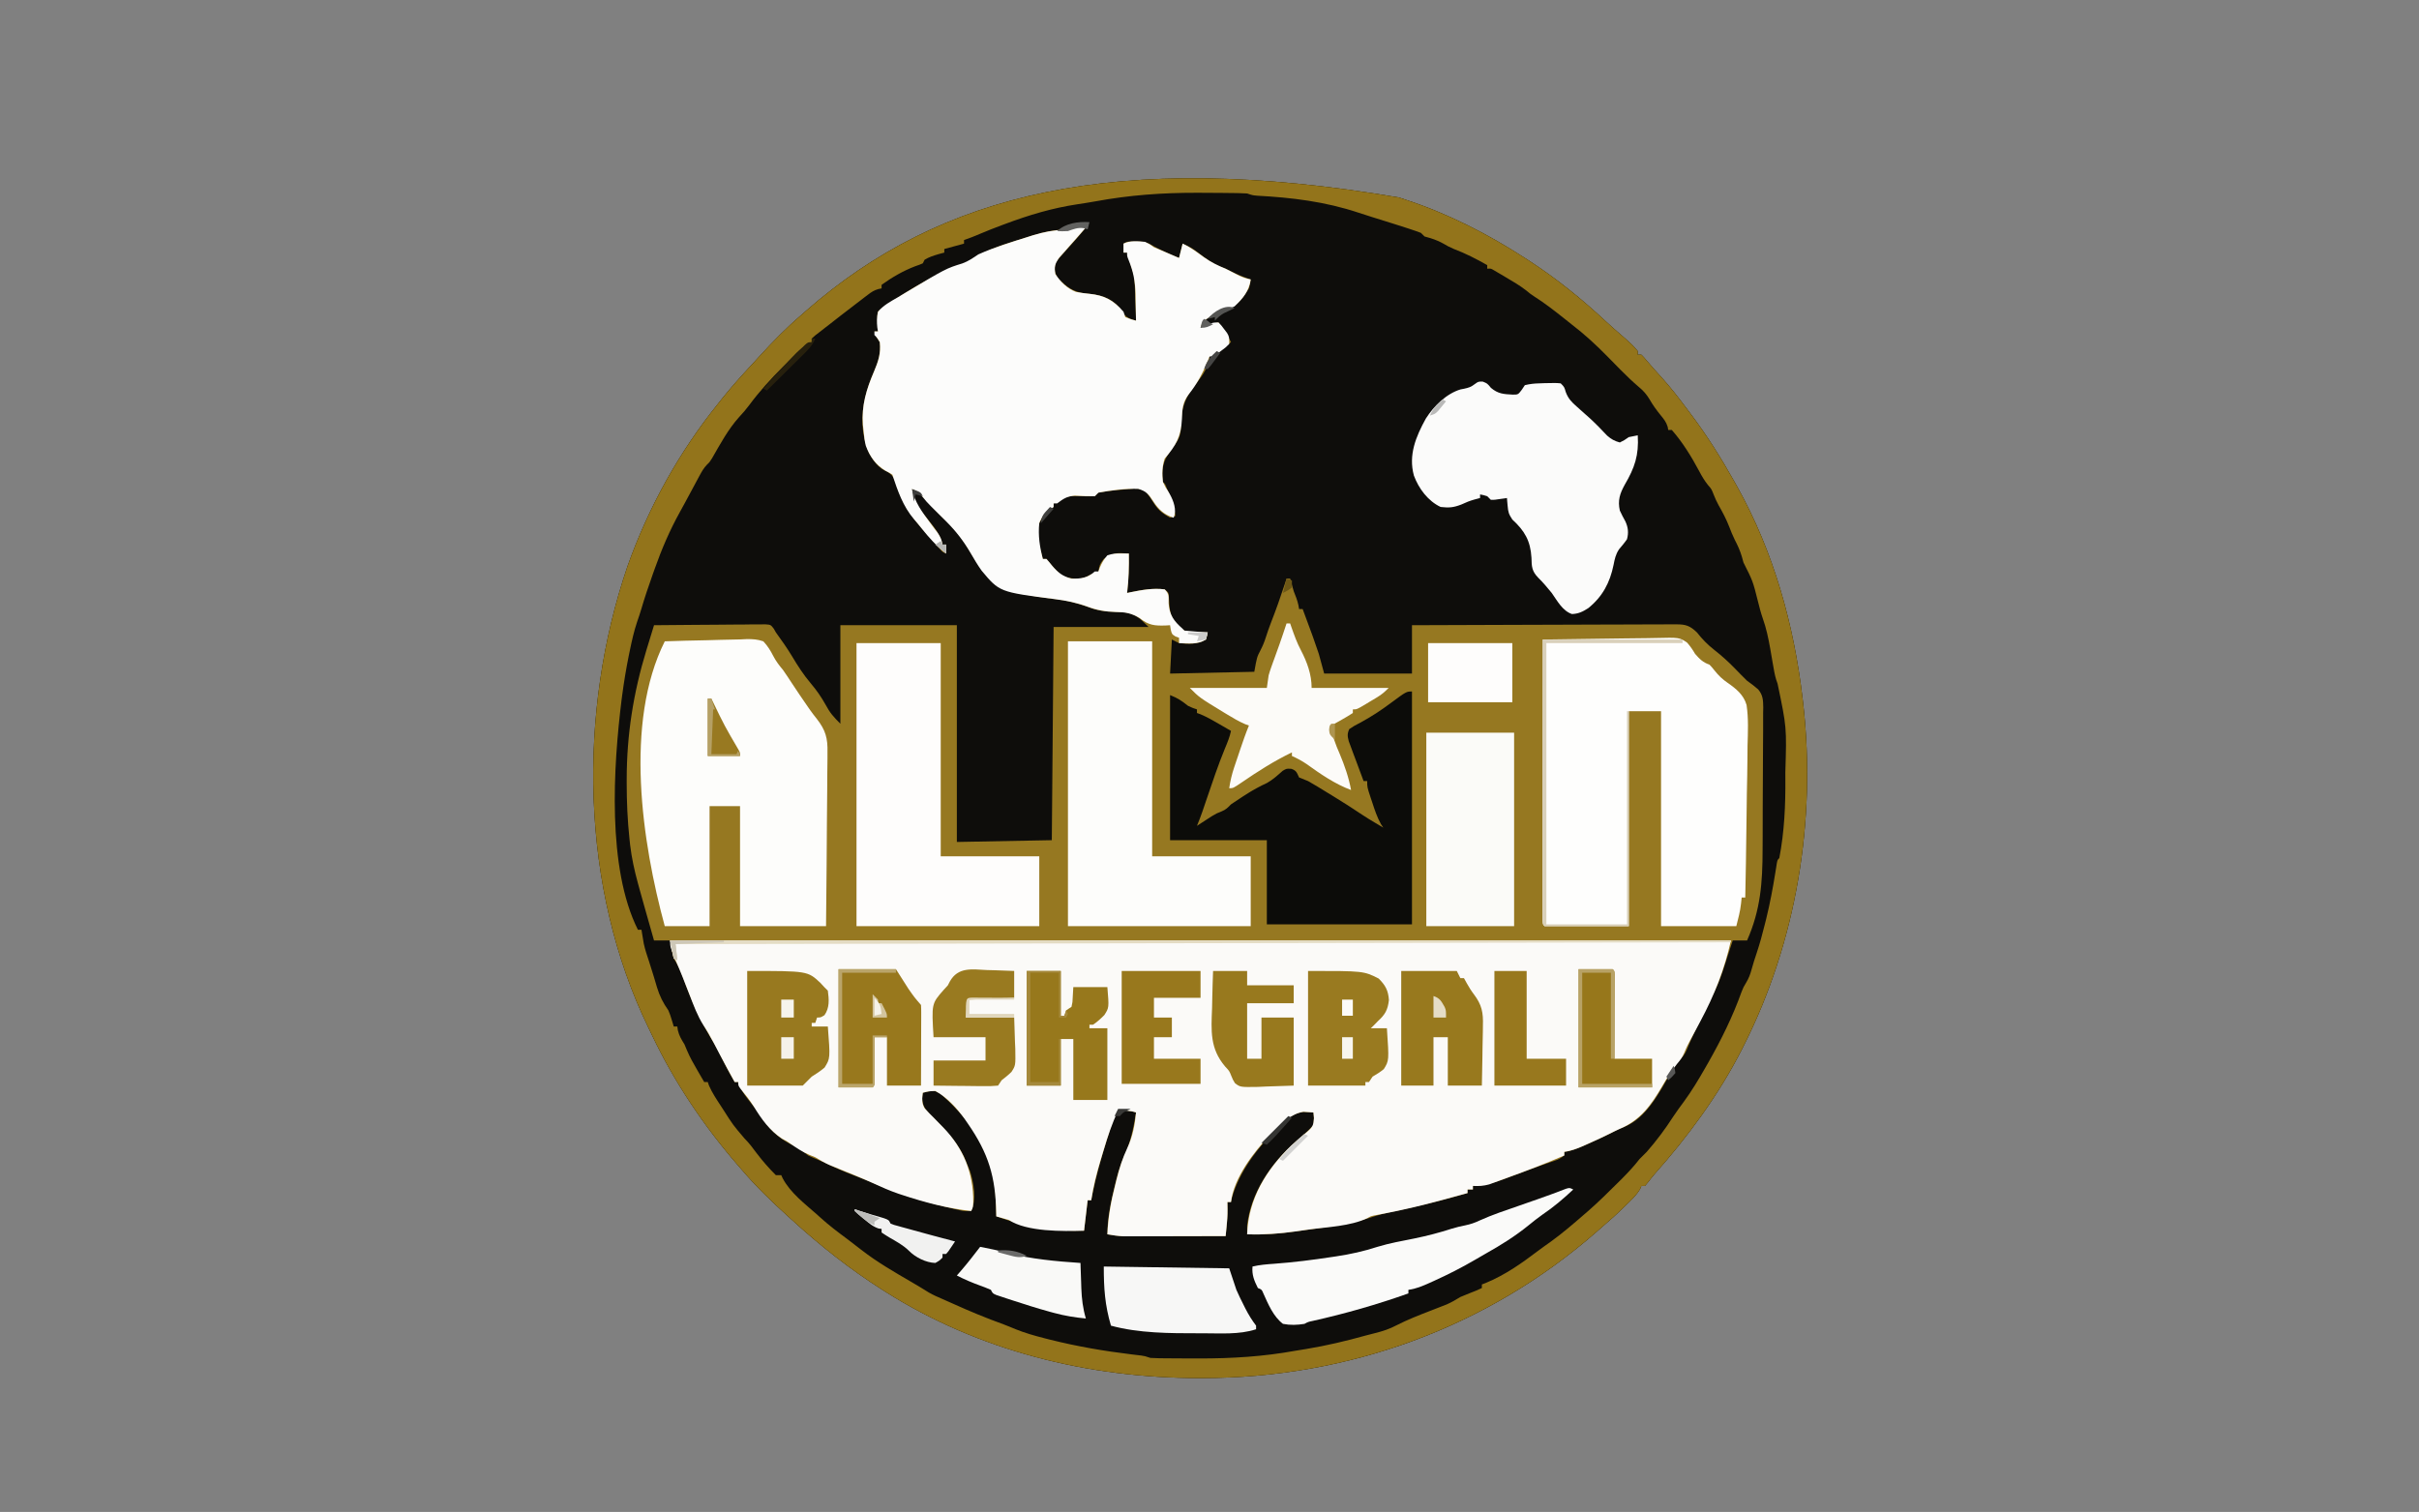 <?xml version="1.0" encoding="UTF-8"?>
<svg version="1.1" xmlns="http://www.w3.org/2000/svg" width="1350" height="844">
<rect width="100%" height="100%" fill="#808080" stroke="none"/>
<path d="M0 0 C1.471 0.502 2.945 0.996 4.422 1.481 C27.545 9.115 49.841 20.526 70.234 33.762 C71.428 34.533 71.428 34.533 72.645 35.319 C88.083 45.375 102.195 56.808 115.656 69.368 C117.916 71.466 120.21 73.501 122.547 75.512 C130.207 82.177 130.207 82.177 133.234 85.762 C133.234 86.422 133.234 87.082 133.234 87.762 C133.894 87.762 134.554 87.762 135.234 87.762 C136.645 89.161 136.645 89.161 138.297 91.137 C140.984 94.307 143.728 97.396 146.547 100.45 C151.278 105.707 155.616 111.224 159.839 116.892 C160.8 118.18 161.765 119.464 162.735 120.746 C171.887 132.871 179.81 145.515 187.234 158.762 C187.966 160.06 187.966 160.06 188.711 161.383 C209.125 197.939 220.386 238.345 225.234 279.762 C225.353 280.765 225.472 281.769 225.594 282.802 C232.927 347.732 221.822 415.441 192.234 473.762 C191.824 474.576 191.414 475.39 190.991 476.229 C178.21 501.211 161.199 524.281 142.582 545.201 C141.329 546.652 140.153 548.168 138.984 549.688 C138.407 550.372 137.829 551.057 137.234 551.762 C136.574 551.762 135.914 551.762 135.234 551.762 C135.02 552.302 134.806 552.842 134.586 553.399 C132.748 556.613 130.238 559.012 127.609 561.575 C127.065 562.111 126.521 562.647 125.96 563.2 C121.852 567.222 117.621 571.045 113.234 574.762 C112.22 575.65 111.207 576.54 110.195 577.43 C49.091 630.936 -28.522 658.948 -109.578 659.012 C-110.738 659.013 -110.738 659.013 -111.922 659.014 C-173.396 658.93 -234.537 643.895 -286.766 610.762 C-287.396 610.363 -288.026 609.964 -288.675 609.553 C-306.517 598.158 -323.163 585.053 -338.766 570.762 C-339.757 569.863 -340.75 568.965 -341.742 568.067 C-350.573 560.056 -359.039 551.853 -366.766 542.762 C-367.576 541.829 -368.387 540.896 -369.223 539.934 C-388.102 518.087 -404.345 493.969 -416.759 467.874 C-417.44 466.446 -418.128 465.021 -418.823 463.6 C-456.953 385.335 -458.471 287.382 -430.516 205.7 C-418.749 172.687 -401.756 142.044 -379.766 114.762 C-379.031 113.835 -378.296 112.909 -377.539 111.954 C-372.35 105.49 -366.833 99.365 -361.19 93.3 C-359.741 91.735 -358.302 90.161 -356.867 88.583 C-349.523 80.508 -342.051 72.875 -333.766 65.762 C-332.746 64.867 -331.726 63.971 -330.707 63.075 C-256.424 -1.916 -158.446 -27.012 0 0 Z " fill="#967821" transform="translate(780.766,110.238)"/>
<path d="M0 0 C1.471 0.502 2.945 0.996 4.422 1.481 C27.545 9.115 49.841 20.526 70.234 33.762 C71.428 34.533 71.428 34.533 72.645 35.319 C88.083 45.375 102.195 56.808 115.656 69.368 C117.916 71.466 120.21 73.501 122.547 75.512 C130.207 82.177 130.207 82.177 133.234 85.762 C133.234 86.422 133.234 87.082 133.234 87.762 C133.894 87.762 134.554 87.762 135.234 87.762 C136.645 89.161 136.645 89.161 138.297 91.137 C140.984 94.307 143.728 97.396 146.547 100.45 C151.278 105.707 155.616 111.224 159.839 116.892 C160.8 118.18 161.765 119.464 162.735 120.746 C171.887 132.871 179.81 145.515 187.234 158.762 C187.966 160.06 187.966 160.06 188.711 161.383 C209.125 197.939 220.386 238.345 225.234 279.762 C225.353 280.765 225.472 281.769 225.594 282.802 C232.927 347.732 221.822 415.441 192.234 473.762 C191.824 474.576 191.414 475.39 190.991 476.229 C178.21 501.211 161.199 524.281 142.582 545.201 C141.329 546.652 140.153 548.168 138.984 549.688 C138.407 550.372 137.829 551.057 137.234 551.762 C136.574 551.762 135.914 551.762 135.234 551.762 C135.02 552.302 134.806 552.842 134.586 553.399 C132.748 556.613 130.238 559.012 127.609 561.575 C127.065 562.111 126.521 562.647 125.96 563.2 C121.852 567.222 117.621 571.045 113.234 574.762 C112.22 575.65 111.207 576.54 110.195 577.43 C49.091 630.936 -28.522 658.948 -109.578 659.012 C-110.738 659.013 -110.738 659.013 -111.922 659.014 C-173.396 658.93 -234.537 643.895 -286.766 610.762 C-287.396 610.363 -288.026 609.964 -288.675 609.553 C-306.517 598.158 -323.163 585.053 -338.766 570.762 C-339.757 569.863 -340.75 568.965 -341.742 568.067 C-350.573 560.056 -359.039 551.853 -366.766 542.762 C-367.576 541.829 -368.387 540.896 -369.223 539.934 C-388.102 518.087 -404.345 493.969 -416.759 467.874 C-417.44 466.446 -418.128 465.021 -418.823 463.6 C-456.953 385.335 -458.471 287.382 -430.516 205.7 C-418.749 172.687 -401.756 142.044 -379.766 114.762 C-379.031 113.835 -378.296 112.909 -377.539 111.954 C-372.35 105.49 -366.833 99.365 -361.19 93.3 C-359.741 91.735 -358.302 90.161 -356.867 88.583 C-349.523 80.508 -342.051 72.875 -333.766 65.762 C-332.746 64.867 -331.726 63.971 -330.707 63.075 C-256.424 -1.916 -158.446 -27.012 0 0 Z M-181.328 16.637 C-184.386 17.638 -186.424 17.913 -189.574 18.067 C-196.789 18.673 -203.399 20.809 -210.266 23.012 C-212.128 23.586 -212.128 23.586 -214.027 24.172 C-222.672 26.896 -231.347 29.758 -238.891 34.887 C-241.402 36.525 -243.017 37.233 -245.812 38.063 C-251.136 39.788 -255.957 42.205 -260.891 44.825 C-261.801 45.304 -262.711 45.784 -263.648 46.278 C-271.716 50.601 -279.32 55.448 -286.766 60.762 C-287.553 61.233 -288.341 61.703 -289.152 62.188 C-291.037 63.708 -291.037 63.708 -291.156 66.461 C-291.11 67.448 -291.063 68.434 -291.016 69.45 C-290.98 70.444 -290.943 71.437 -290.906 72.461 C-290.86 73.221 -290.813 73.98 -290.766 74.762 C-291.426 74.762 -292.086 74.762 -292.766 74.762 C-291.678 78.012 -291.678 78.012 -289.766 80.762 C-289.008 88.152 -291.408 93.417 -294.266 100.137 C-299.824 114.06 -301.814 128.45 -295.766 142.762 C-293.089 147.304 -290.674 150.965 -285.719 153.036 C-281.761 155.35 -281.076 158.151 -279.828 162.325 C-276.411 172.452 -270.944 179.725 -263.758 187.583 C-261.175 190.408 -258.696 193.319 -256.211 196.231 C-254.824 197.876 -254.824 197.876 -252.766 198.762 C-252.766 197.112 -252.766 195.462 -252.766 193.762 C-253.426 193.762 -254.086 193.762 -254.766 193.762 C-254.995 192.905 -255.225 192.048 -255.461 191.165 C-256.937 187.315 -259.055 184.472 -261.641 181.325 C-270.895 169.942 -270.895 169.942 -271.766 162.762 C-266.57 165.693 -263.132 169.532 -259.242 174.02 C-256.773 176.754 -254.156 179.199 -251.453 181.7 C-246.597 186.467 -243.121 191.592 -239.578 197.387 C-232.598 208.805 -227.178 216.959 -213.82 220.555 C-207.594 222.005 -201.384 222.964 -195.051 223.784 C-194.152 223.901 -193.254 224.017 -192.328 224.137 C-191.424 224.254 -190.52 224.372 -189.588 224.492 C-182.759 225.45 -176.875 227.306 -170.406 229.7 C-165.037 231.267 -159.893 231.37 -154.324 231.426 C-147.421 232.078 -144.687 234.841 -139.766 239.762 C-157.256 239.762 -174.746 239.762 -192.766 239.762 C-193.261 298.667 -193.261 298.667 -193.766 358.762 C-211.256 359.092 -228.746 359.422 -246.766 359.762 C-246.766 319.832 -246.766 279.902 -246.766 238.762 C-268.216 238.762 -289.666 238.762 -311.766 238.762 C-311.766 256.912 -311.766 275.062 -311.766 293.762 C-315.676 289.852 -317.563 287.733 -320.016 283.137 C-322.437 278.835 -325.005 275.084 -328.203 271.325 C-332.321 266.472 -335.592 261.377 -338.848 255.918 C-341.606 251.379 -344.642 247.056 -347.766 242.762 C-348.162 242.068 -348.559 241.373 -348.968 240.658 C-350.665 238.488 -350.665 238.488 -353.594 238.281 C-355.316 238.295 -355.316 238.295 -357.073 238.308 C-358.374 238.308 -359.675 238.309 -361.016 238.309 C-362.436 238.329 -363.857 238.35 -365.277 238.372 C-366.73 238.379 -368.183 238.385 -369.636 238.389 C-373.459 238.404 -377.281 238.443 -381.103 238.488 C-385.004 238.528 -388.905 238.547 -392.807 238.567 C-400.46 238.61 -408.113 238.678 -415.766 238.762 C-416.887 242.424 -418.006 246.087 -419.125 249.75 C-419.44 250.779 -419.755 251.807 -420.08 252.867 C-427.3 276.53 -430.989 299.939 -431.016 324.7 C-431.017 325.436 -431.018 326.173 -431.02 326.931 C-431.016 337.402 -430.57 347.719 -429.453 358.137 C-429.335 359.239 -429.218 360.341 -429.097 361.477 C-428.224 368.751 -426.703 375.702 -424.766 382.762 C-424.48 383.809 -424.195 384.856 -423.901 385.934 C-423.013 389.151 -422.111 392.363 -421.203 395.575 C-420.9 396.654 -420.596 397.734 -420.283 398.846 C-418.789 404.155 -417.286 409.461 -415.766 414.762 C-412.796 414.762 -409.826 414.762 -406.766 414.762 C-406.656 415.426 -406.546 416.09 -406.434 416.774 C-406.196 418.098 -406.196 418.098 -405.953 419.45 C-405.802 420.32 -405.651 421.19 -405.496 422.086 C-404.892 424.783 -404.892 424.783 -403.426 426.973 C-401.03 430.997 -399.613 435.309 -398.016 439.7 C-393.739 451.172 -388.684 461.825 -382.238 472.258 C-380.002 476.061 -378.098 480.017 -376.156 483.977 C-374.485 487.323 -372.668 490.543 -370.766 493.762 C-370.106 493.762 -369.446 493.762 -368.766 493.762 C-368.536 494.454 -368.307 495.147 -368.07 495.86 C-366.486 499.385 -364.291 502.208 -361.891 505.2 C-359.366 508.38 -356.919 511.531 -354.672 514.918 C-350 521.888 -344.615 526.224 -337.016 529.676 C-334.26 531.006 -332.135 532.841 -329.766 534.762 C-328.177 535.49 -326.584 536.21 -324.961 536.856 C-322.14 538.02 -319.4 539.334 -316.641 540.637 C-311.257 543.133 -305.825 545.335 -300.27 547.415 C-297.02 548.664 -293.818 549.993 -290.613 551.351 C-278.174 556.599 -265.634 560.404 -252.516 563.575 C-251.61 563.794 -250.704 564.013 -249.771 564.239 C-248.918 564.439 -248.066 564.639 -247.188 564.844 C-246.43 565.022 -245.673 565.2 -244.894 565.383 C-242.47 565.879 -242.47 565.879 -238.766 565.762 C-235.63 559.491 -237.361 550 -239.391 543.575 C-240.14 541.621 -240.932 539.682 -241.766 537.762 C-242.155 536.86 -242.544 535.958 -242.945 535.028 C-247.453 525.798 -254.732 518.851 -261.875 511.629 C-264.75 508.577 -265.735 507.081 -266.141 502.825 C-265.955 501.309 -265.955 501.309 -265.766 499.762 C-259.586 498.318 -259.586 498.318 -255.957 500.282 C-242.149 512.325 -227.333 530.354 -225.515 549.382 C-225.348 552.321 -225.233 555.257 -225.141 558.2 C-225.102 559.217 -225.063 560.235 -225.023 561.284 C-224.93 563.776 -224.844 566.269 -224.766 568.762 C-223.336 569.24 -221.906 569.718 -220.477 570.196 C-219.68 570.462 -218.884 570.728 -218.064 571.002 C-204.246 575.571 -190.263 576.975 -175.766 576.762 C-175.106 571.152 -174.446 565.542 -173.766 559.762 C-173.106 559.762 -172.446 559.762 -171.766 559.762 C-171.489 558.318 -171.489 558.318 -171.207 556.844 C-169.113 546.487 -166.269 536.409 -163.141 526.325 C-162.941 525.676 -162.741 525.027 -162.536 524.358 C-159.121 513.295 -159.121 513.295 -156.766 509.762 C-153.049 509.492 -150.308 509.581 -146.766 510.762 C-148.173 519.473 -149.885 527.793 -153.668 535.801 C-156.169 541.363 -157.572 547.089 -158.953 553.012 C-159.214 554.112 -159.476 555.212 -159.745 556.346 C-161.465 563.829 -162.735 571.059 -162.766 578.762 C-158.647 579.539 -154.766 579.885 -150.577 579.876 C-148.775 579.876 -148.775 579.876 -146.938 579.876 C-145.016 579.868 -145.016 579.868 -143.055 579.86 C-141.718 579.858 -140.381 579.857 -139.045 579.856 C-135.543 579.852 -132.042 579.842 -128.54 579.831 C-124.96 579.821 -121.38 579.816 -117.801 579.811 C-110.789 579.8 -103.777 579.783 -96.766 579.762 C-96.6 578.157 -96.435 576.552 -96.272 574.946 C-96.18 574.052 -96.088 573.158 -95.994 572.237 C-95.759 569.693 -95.662 567.192 -95.703 564.637 C-95.734 562.719 -95.734 562.719 -95.766 560.762 C-95.106 560.762 -94.446 560.762 -93.766 560.762 C-93.456 559.401 -93.456 559.401 -93.141 558.012 C-88.852 543.355 -79.089 530.779 -68.516 520.075 C-67.937 519.486 -67.359 518.898 -66.764 518.292 C-62.869 514.476 -59.045 511.173 -53.43 510.469 C-50.598 510.616 -50.598 510.616 -47.766 510.762 C-47.453 513.95 -47.453 513.95 -47.766 517.762 C-50.657 521.017 -53.922 523.77 -57.219 526.604 C-71.117 538.765 -82.591 555.034 -84.766 573.762 C-84.776 575.429 -84.777 577.096 -84.766 578.762 C-73.613 579.242 -62.955 577.96 -51.942 576.364 C-49.074 575.949 -46.205 575.553 -43.334 575.159 C-33.227 573.743 -23.516 572.087 -13.839 568.754 C-10.917 567.811 -8.049 567.1 -5.047 566.465 C-3.959 566.232 -2.872 565.998 -1.751 565.757 C-0.601 565.511 0.549 565.265 1.734 565.012 C14.025 562.342 26.144 559.224 38.234 555.762 C38.234 555.102 38.234 554.442 38.234 553.762 C39.224 553.762 40.214 553.762 41.234 553.762 C41.234 553.102 41.234 552.442 41.234 551.762 C42.468 551.685 43.702 551.608 44.973 551.528 C51.135 550.839 56.651 548.693 62.422 546.512 C64.637 545.693 66.851 544.874 69.066 544.055 C70.126 543.66 71.185 543.265 72.276 542.857 C77.079 541.079 81.918 539.41 86.758 537.735 C89.425 536.789 89.425 536.789 92.234 534.762 C92.234 534.102 92.234 533.442 92.234 532.762 C92.901 532.664 93.567 532.566 94.254 532.465 C98.013 531.579 101.413 530.087 104.922 528.512 C105.632 528.197 106.343 527.882 107.075 527.558 C111.763 525.463 116.403 523.297 120.949 520.907 C123.234 519.762 123.234 519.762 125.676 518.836 C138.161 513.776 145.053 499.923 151.531 488.804 C154.854 483.134 154.854 483.134 157.363 480.676 C159.403 478.59 160.309 476.579 161.372 473.886 C163.23 469.311 165.473 464.899 167.609 460.45 C168.079 459.468 168.548 458.486 169.031 457.475 C171.245 452.854 173.492 448.263 175.852 443.715 C178.432 438.579 180.246 433.295 181.984 427.825 C182.287 426.893 182.59 425.962 182.902 425.002 C183.458 423.293 184.01 421.583 184.558 419.872 C185.105 418.165 185.668 416.463 186.234 414.762 C188.874 414.762 191.514 414.762 194.234 414.762 C201.813 397.63 202.884 382.362 202.906 363.825 C202.919 361.329 202.933 358.834 202.947 356.339 C202.97 351.138 202.978 345.937 202.976 340.736 C202.975 335.405 203.002 330.076 203.058 324.745 C203.124 318.276 203.152 311.808 203.149 305.339 C203.154 302.883 203.172 300.427 203.202 297.971 C203.242 294.543 203.23 291.12 203.206 287.692 C203.229 286.684 203.251 285.676 203.274 284.638 C203.201 280.553 203.125 277.848 200.476 274.618 C198.469 272.854 196.414 271.303 194.234 269.762 C191.948 267.533 189.714 265.263 187.504 262.958 C183.867 259.226 180.162 255.84 176.047 252.637 C172.169 249.613 169.282 246.594 166.234 242.762 C162.405 239.09 160.064 238.264 154.787 238.281 C153.484 238.276 152.181 238.27 150.839 238.265 C149.403 238.279 147.966 238.293 146.53 238.308 C145.012 238.309 143.494 238.309 141.976 238.306 C137.861 238.305 133.746 238.329 129.63 238.357 C125.328 238.382 121.025 238.384 116.722 238.389 C108.576 238.401 100.431 238.434 92.285 238.474 C83.011 238.519 73.737 238.541 64.462 238.561 C45.386 238.603 26.31 238.674 7.234 238.762 C7.234 247.672 7.234 256.582 7.234 265.762 C-8.936 265.762 -25.106 265.762 -41.766 265.762 C-42.756 262.132 -43.746 258.502 -44.766 254.762 C-45.735 251.848 -46.719 248.96 -47.766 246.075 C-48.137 245.033 -48.137 245.033 -48.516 243.971 C-50.217 239.216 -51.984 234.487 -53.766 229.762 C-54.426 229.762 -55.086 229.762 -55.766 229.762 C-55.889 229.04 -56.013 228.318 -56.141 227.575 C-56.76 224.788 -57.696 222.405 -58.766 219.762 C-59.452 217.435 -60.123 215.102 -60.766 212.762 C-61.426 212.762 -62.086 212.762 -62.766 212.762 C-63.069 213.694 -63.371 214.626 -63.684 215.586 C-66.14 223.083 -68.756 230.475 -71.641 237.821 C-72.638 240.429 -73.538 243.041 -74.391 245.7 C-75.214 248.264 -76.071 250.348 -77.328 252.762 C-79.309 256.607 -79.309 256.607 -80.766 264.762 C-104.031 265.257 -104.031 265.257 -127.766 265.762 C-127.436 259.492 -127.106 253.222 -126.766 246.762 C-125.446 247.422 -124.126 248.082 -122.766 248.762 C-117.76 249.316 -112.118 249.57 -107.766 246.762 C-107.121 244.726 -107.121 244.726 -106.766 242.762 C-107.623 242.771 -108.48 242.78 -109.363 242.79 C-119.867 242.517 -119.867 242.517 -124.016 238.325 C-128.055 233.536 -128.039 229.66 -128.387 223.512 C-128.503 220.622 -128.503 220.622 -130.766 218.762 C-137.817 217.824 -144.888 219.298 -151.766 220.762 C-151.693 220.18 -151.621 219.597 -151.547 218.997 C-150.781 212.231 -150.66 205.567 -150.766 198.762 C-158.3 198.257 -158.3 198.257 -164.766 201.762 C-167.127 204.973 -167.127 204.973 -167.766 208.762 C-168.879 209.195 -168.879 209.195 -170.016 209.637 C-172.669 210.65 -172.669 210.65 -174.629 211.84 C-178.585 213.547 -182.657 212.679 -186.766 211.762 C-190.033 209.802 -192.075 207.42 -194.453 204.512 C-195.216 203.605 -195.979 202.697 -196.766 201.762 C-197.426 201.762 -198.086 201.762 -198.766 201.762 C-202.925 185.903 -202.925 185.903 -199.492 179.321 C-195.791 174.275 -195.791 174.275 -192.766 172.762 C-192.766 172.102 -192.766 171.442 -192.766 170.762 C-191.432 170.096 -190.099 169.429 -188.766 168.762 C-187.942 168.232 -187.942 168.232 -187.102 167.692 C-183.799 166.378 -180.63 166.629 -177.141 166.762 C-174.655 166.856 -172.258 166.856 -169.766 166.762 C-169.106 166.102 -168.446 165.442 -167.766 164.762 C-162.139 163.717 -156.468 163.213 -150.766 162.762 C-149.816 162.678 -148.866 162.595 -147.887 162.508 C-145.432 162.513 -143.959 162.647 -141.766 163.762 C-139.716 166.124 -138.102 168.575 -136.461 171.235 C-134.019 174.875 -131.577 176.637 -127.766 178.762 C-126.776 178.432 -125.786 178.102 -124.766 177.762 C-125.353 173.309 -126.499 169.574 -128.266 165.45 C-128.709 164.402 -129.153 163.354 -129.609 162.274 C-130.538 159.874 -130.538 159.874 -131.766 158.762 C-132.56 151.962 -131.799 147.256 -127.766 141.762 C-127.322 141.142 -126.879 140.522 -126.422 139.883 C-125.978 139.266 -125.535 138.648 -125.078 138.012 C-122.125 133.861 -121.709 131.311 -121.628 126.316 C-121.401 116.634 -118.91 110.786 -112.703 103.262 C-109.725 99.42 -105.766 93.758 -105.766 88.762 C-105.193 88.497 -104.621 88.231 -104.031 87.958 C-101.658 86.705 -99.643 85.269 -97.516 83.637 C-96.456 82.829 -96.456 82.829 -95.375 82.004 C-94.844 81.594 -94.313 81.185 -93.766 80.762 C-95.087 77.971 -96.569 75.504 -98.391 73.012 C-98.837 72.399 -99.283 71.785 -99.742 71.153 C-100.08 70.694 -100.418 70.235 -100.766 69.762 C-104.169 70.583 -107.452 71.632 -110.766 72.762 C-108.631 67.313 -103.792 65.264 -98.766 62.762 C-97.569 62.515 -96.373 62.267 -95.141 62.012 C-89.755 60.018 -86.723 55.574 -83.766 50.762 C-83.009 48.066 -83.009 48.066 -82.766 45.762 C-83.962 45.329 -85.158 44.896 -86.391 44.45 C-89.982 43.105 -93.349 41.507 -96.766 39.762 C-97.832 39.342 -98.898 38.922 -99.996 38.489 C-104.091 36.749 -107.473 34.298 -111.016 31.637 C-115.579 28.152 -115.579 28.152 -120.766 25.762 C-121.426 28.402 -122.086 31.042 -122.766 33.762 C-128.544 31.355 -134.259 28.791 -139.684 25.653 C-142.217 24.569 -144.144 24.53 -146.891 24.575 C-147.759 24.581 -148.628 24.588 -149.523 24.594 C-151.802 24.622 -151.802 24.622 -153.766 25.762 C-153.766 27.412 -153.766 29.062 -153.766 30.762 C-153.106 30.762 -152.446 30.762 -151.766 30.762 C-151.561 31.449 -151.356 32.136 -151.145 32.844 C-150.875 33.745 -150.606 34.646 -150.328 35.575 C-149.928 36.915 -149.928 36.915 -149.52 38.282 C-148.962 40.117 -148.372 41.943 -147.766 43.762 C-147.616 45.68 -147.518 47.602 -147.449 49.524 C-147.407 50.642 -147.365 51.76 -147.322 52.913 C-147.283 54.08 -147.244 55.247 -147.203 56.45 C-147.16 57.629 -147.117 58.807 -147.072 60.022 C-146.966 62.935 -146.864 65.849 -146.766 68.762 C-151.895 67.247 -153.144 66.376 -155.766 61.762 C-161.286 55.415 -167.205 54.282 -175.312 53.524 C-182.005 52.661 -185.426 49.985 -190.148 45.247 C-192.256 42.009 -192.489 40.565 -191.766 36.762 C-190.143 34.17 -188.158 31.996 -186.078 29.762 C-185.011 28.575 -183.945 27.387 -182.879 26.2 C-182.359 25.63 -181.839 25.06 -181.303 24.473 C-179.048 21.964 -176.907 19.369 -174.766 16.762 C-177.421 15.741 -178.595 15.704 -181.328 16.637 Z " fill="#0E0D0B" transform="translate(780.766,110.238)"/>
<path d="M0 0 C195.36 0 390.72 0 592 0 C588.447 15.988 582.749 30.605 575 45 C574.261 46.383 573.523 47.766 572.785 49.148 C571.735 51.117 570.682 53.083 569.614 55.042 C568.251 57.554 566.994 60.015 565.965 62.684 C564.923 65.184 563.687 66.816 561.938 68.875 C558.74 72.848 556.17 76.975 553.625 81.375 C547.465 91.919 541.448 100.388 529.852 105.199 C528.055 105.976 526.307 106.862 524.562 107.75 C520.374 109.869 516.103 111.786 511.812 113.688 C511.123 113.997 510.433 114.307 509.723 114.626 C506.174 116.186 502.845 117.44 499 118 C499 118.66 499 119.32 499 120 C488.725 124.467 478.284 128.436 467.75 132.25 C466.818 132.595 466.818 132.595 465.866 132.947 C464.034 133.625 462.197 134.289 460.359 134.953 C459.281 135.347 458.203 135.74 457.093 136.146 C453.915 137.024 451.28 137.161 448 137 C448 137.66 448 138.32 448 139 C447.01 139 446.02 139 445 139 C445 139.66 445 140.32 445 141 C440.503 142.241 436.003 143.47 431.5 144.688 C430.491 144.961 430.491 144.961 429.461 145.239 C419.162 148.012 408.844 150.443 398.365 152.452 C397.448 152.63 396.531 152.808 395.586 152.992 C394.792 153.14 393.999 153.288 393.181 153.441 C390.992 153.914 390.992 153.914 389.127 154.972 C379.668 159.543 366.611 159.922 356.257 161.363 C353.934 161.688 351.615 162.028 349.295 162.369 C340.115 163.678 331.291 164.311 322 164 C322.624 144.377 332.634 127.909 346.621 114.484 C349.618 111.795 352.622 109.124 355.742 106.578 C358.611 104.082 358.992 103.093 359.312 99.188 C359.209 98.136 359.106 97.084 359 96 C357.824 95.918 356.649 95.835 355.438 95.75 C354.776 95.704 354.115 95.657 353.434 95.609 C346.627 96.702 341.509 101.879 336.812 106.562 C336.168 107.204 335.524 107.846 334.86 108.508 C325.659 118.05 314.604 132.527 313 146 C312.34 146 311.68 146 311 146 C311.031 147.918 311.031 147.918 311.062 149.875 C311.119 153.349 310.848 156.732 310.494 160.184 C310.402 161.086 310.31 161.987 310.215 162.916 C310.144 163.604 310.073 164.291 310 165 C302.281 165.023 294.561 165.041 286.842 165.052 C283.257 165.057 279.672 165.064 276.087 165.075 C272.625 165.086 269.163 165.092 265.7 165.095 C263.743 165.098 261.785 165.105 259.828 165.113 C258.027 165.113 258.027 165.113 256.189 165.114 C255.136 165.116 254.084 165.118 252.999 165.12 C249.925 164.997 247.021 164.57 244 164 C244.411 154.583 245.95 145.862 248.312 136.75 C248.608 135.549 248.904 134.347 249.209 133.109 C250.738 127.085 252.463 121.454 255.132 115.837 C258.097 109.56 259.365 102.863 260 96 C256.527 94.842 253.639 94.931 250 95 C246.599 102.097 244.191 109.359 241.963 116.892 C241.377 118.867 240.779 120.838 240.18 122.809 C237.975 130.143 236.147 137.422 235 145 C234.34 145 233.68 145 233 145 C232.34 150.61 231.68 156.22 231 162 C219.143 162.376 198.985 162.657 189 156 C186.679 155.292 184.346 154.62 182 154 C181.991 153.396 181.981 152.793 181.972 152.171 C181.577 131.859 177.706 118.872 166 102 C165.442 101.188 164.884 100.376 164.309 99.539 C159.924 93.517 154.581 87.598 148 84 C144.242 84.147 144.242 84.147 141 85 C140.598 88.254 140.293 90.884 142.106 93.745 C143.692 95.536 145.345 97.21 147.062 98.875 C148.265 100.109 149.466 101.344 150.664 102.582 C151.243 103.172 151.822 103.762 152.419 104.37 C163.741 116.045 169.254 129.839 169.168 145.988 C169 149 169 149 168 151 C154.856 149.588 141.909 146.143 129.375 142 C128.691 141.775 128.006 141.551 127.301 141.32 C122.362 139.628 117.668 137.52 112.931 135.329 C106.842 132.568 100.625 130.098 94.434 127.574 C93.417 127.155 92.399 126.736 91.352 126.305 C90.442 125.933 89.533 125.562 88.596 125.179 C85.925 123.966 83.505 122.521 81 121 C79.927 120.567 78.855 120.134 77.75 119.688 C73.848 118.077 70.521 115.792 67.059 113.398 C64.965 111.924 64.965 111.924 62.438 110.625 C55.51 106.007 50.997 99.797 46.742 92.758 C44.504 89.216 41.945 86.01 39.285 82.777 C38 81 38 81 38 79 C37.34 79 36.68 79 36 79 C33.215 73.944 30.454 68.878 27.773 63.766 C27.387 63.03 27.001 62.295 26.603 61.537 C25.845 60.09 25.089 58.642 24.336 57.192 C22.541 53.769 20.683 50.485 18.543 47.266 C15.2 42.001 13.11 36.236 10.875 30.438 C10.019 28.248 9.162 26.06 8.305 23.871 C7.707 22.339 7.707 22.339 7.098 20.776 C5.797 17.486 4.412 14.244 3 11 C0 3.642 0 3.642 0 0 Z " fill="#FBFAF8" transform="translate(374,525)"/>
<path d="M0 0 C1.471 0.502 2.945 0.996 4.422 1.481 C27.545 9.115 49.841 20.526 70.234 33.762 C71.428 34.533 71.428 34.533 72.645 35.319 C88.083 45.375 102.195 56.808 115.656 69.368 C117.916 71.466 120.21 73.501 122.547 75.512 C130.207 82.177 130.207 82.177 133.234 85.762 C133.234 86.422 133.234 87.082 133.234 87.762 C133.894 87.762 134.554 87.762 135.234 87.762 C136.645 89.161 136.645 89.161 138.297 91.137 C140.984 94.307 143.728 97.396 146.547 100.45 C151.278 105.707 155.616 111.224 159.839 116.892 C160.8 118.18 161.765 119.464 162.735 120.746 C171.887 132.871 179.81 145.515 187.234 158.762 C187.966 160.06 187.966 160.06 188.711 161.383 C209.125 197.939 220.386 238.345 225.234 279.762 C225.353 280.765 225.472 281.769 225.594 282.802 C232.927 347.732 221.822 415.441 192.234 473.762 C191.824 474.576 191.414 475.39 190.991 476.229 C178.21 501.211 161.199 524.281 142.582 545.201 C141.329 546.652 140.153 548.168 138.984 549.688 C138.407 550.372 137.829 551.057 137.234 551.762 C136.574 551.762 135.914 551.762 135.234 551.762 C135.02 552.302 134.806 552.842 134.586 553.399 C132.748 556.613 130.238 559.012 127.609 561.575 C127.065 562.111 126.521 562.647 125.96 563.2 C121.852 567.222 117.621 571.045 113.234 574.762 C112.22 575.65 111.207 576.54 110.195 577.43 C49.091 630.936 -28.522 658.948 -109.578 659.012 C-110.738 659.013 -110.738 659.013 -111.922 659.014 C-173.396 658.93 -234.537 643.895 -286.766 610.762 C-287.396 610.363 -288.026 609.964 -288.675 609.553 C-306.517 598.158 -323.163 585.053 -338.766 570.762 C-339.757 569.863 -340.75 568.965 -341.742 568.067 C-350.573 560.056 -359.039 551.853 -366.766 542.762 C-367.576 541.829 -368.387 540.896 -369.223 539.934 C-388.102 518.087 -404.345 493.969 -416.759 467.874 C-417.44 466.446 -418.128 465.021 -418.823 463.6 C-456.953 385.335 -458.471 287.382 -430.516 205.7 C-418.749 172.687 -401.756 142.044 -379.766 114.762 C-379.031 113.835 -378.296 112.909 -377.539 111.954 C-372.35 105.49 -366.833 99.365 -361.19 93.3 C-359.741 91.735 -358.302 90.161 -356.867 88.583 C-349.523 80.508 -342.051 72.875 -333.766 65.762 C-332.746 64.867 -331.726 63.971 -330.707 63.075 C-256.424 -1.916 -158.446 -27.012 0 0 Z M-169.298 2.135 C-172.754 2.76 -176.214 3.3 -179.688 3.817 C-193.599 5.927 -206.627 9.821 -219.766 14.762 C-220.442 15.013 -221.119 15.263 -221.817 15.521 C-225.945 17.053 -230.022 18.672 -234.078 20.387 C-236.964 21.607 -239.793 22.771 -242.766 23.762 C-242.766 24.422 -242.766 25.082 -242.766 25.762 C-248.211 27.247 -248.211 27.247 -253.766 28.762 C-253.766 29.422 -253.766 30.082 -253.766 30.762 C-254.838 31.051 -255.911 31.34 -257.016 31.637 C-259.864 32.492 -262.253 33.216 -264.766 34.762 C-265.096 35.422 -265.426 36.082 -265.766 36.762 C-267.594 37.551 -267.594 37.551 -270.016 38.387 C-276.729 40.956 -282.945 44.547 -288.766 48.762 C-288.766 49.422 -288.766 50.082 -288.766 50.762 C-289.352 50.876 -289.938 50.99 -290.542 51.107 C-292.946 51.815 -294.358 52.723 -296.34 54.239 C-297.334 54.992 -297.334 54.992 -298.349 55.761 C-299.043 56.298 -299.738 56.834 -300.453 57.387 C-301.171 57.934 -301.888 58.481 -302.627 59.044 C-304.679 60.611 -306.723 62.185 -308.766 63.762 C-309.656 64.445 -310.547 65.129 -311.465 65.833 C-313.576 67.462 -315.671 69.111 -317.766 70.762 C-318.677 71.465 -319.588 72.167 -320.527 72.891 C-321.452 73.612 -322.376 74.332 -323.328 75.075 C-324.175 75.731 -325.022 76.387 -325.895 77.063 C-326.821 77.904 -326.821 77.904 -327.766 78.762 C-327.766 79.422 -327.766 80.082 -327.766 80.762 C-328.326 80.999 -328.887 81.236 -329.465 81.48 C-334.486 84.278 -338.301 88.958 -342.328 93.012 C-343.071 93.756 -343.071 93.756 -343.83 94.515 C-350.598 101.305 -356.962 108.229 -362.664 115.95 C-364.448 118.337 -366.286 120.474 -368.328 122.637 C-374.393 129.377 -378.872 137.727 -383.375 145.563 C-384.766 147.762 -384.766 147.762 -386.183 149.105 C-388.064 151.075 -389.184 153.081 -390.473 155.481 C-391.23 156.881 -391.23 156.881 -392.002 158.309 C-392.522 159.284 -393.042 160.258 -393.578 161.262 C-394.605 163.168 -395.633 165.075 -396.66 166.981 C-397.173 167.939 -397.685 168.897 -398.213 169.883 C-399.235 171.778 -400.268 173.666 -401.314 175.547 C-406.98 185.744 -411.436 196.148 -415.328 207.137 C-415.72 208.235 -416.112 209.332 -416.516 210.463 C-418.802 216.907 -421.002 223.353 -422.914 229.918 C-423.621 232.279 -424.4 234.585 -425.211 236.911 C-426.967 242.157 -428.153 247.473 -429.266 252.887 C-429.48 253.927 -429.694 254.967 -429.915 256.038 C-431.354 263.229 -432.552 270.429 -433.516 277.7 C-433.631 278.56 -433.746 279.421 -433.865 280.308 C-438.489 317.712 -442.089 374.116 -424.766 408.762 C-424.106 408.762 -423.446 408.762 -422.766 408.762 C-422.601 409.797 -422.601 409.797 -422.434 410.852 C-422.275 411.792 -422.116 412.732 -421.953 413.7 C-421.802 414.616 -421.651 415.533 -421.496 416.477 C-420.74 419.879 -419.706 423.073 -418.575 426.365 C-417.767 428.759 -417.025 431.165 -416.301 433.586 C-415.936 434.788 -415.936 434.788 -415.564 436.014 C-415.071 437.648 -414.584 439.283 -414.104 440.92 C-412.601 445.824 -410.745 449.532 -407.766 453.762 C-406.719 456.317 -406.719 456.317 -406.016 458.637 C-405.773 459.418 -405.531 460.2 -405.281 461.004 C-405.111 461.584 -404.941 462.165 -404.766 462.762 C-404.106 462.762 -403.446 462.762 -402.766 462.762 C-402.611 463.845 -402.611 463.845 -402.453 464.95 C-401.694 468.054 -400.443 470.053 -398.766 472.762 C-398.323 473.818 -397.881 474.874 -397.426 475.961 C-395.771 479.89 -393.729 483.525 -391.578 487.2 C-391.21 487.836 -390.842 488.472 -390.463 489.127 C-389.567 490.674 -388.667 492.219 -387.766 493.762 C-387.106 493.762 -386.446 493.762 -385.766 493.762 C-385.545 494.414 -385.325 495.067 -385.098 495.739 C-383.297 499.827 -380.905 503.412 -378.453 507.137 C-377.979 507.867 -377.506 508.596 -377.018 509.348 C-371.705 517.695 -371.705 517.695 -365.328 525.2 C-362.681 527.847 -360.588 530.622 -358.383 533.633 C-355.132 537.912 -351.565 541.963 -347.766 545.762 C-346.776 545.762 -345.786 545.762 -344.766 545.762 C-344.362 546.64 -344.362 546.64 -343.949 547.536 C-339.62 555.681 -331.557 561.761 -324.766 567.762 C-324.085 568.381 -323.404 569 -322.703 569.637 C-317.937 573.927 -312.872 577.75 -307.719 581.563 C-305.137 583.486 -302.601 585.451 -300.078 587.45 C-291.132 594.41 -281.394 599.987 -271.618 605.68 C-268.512 607.495 -265.432 609.342 -262.391 611.262 C-259.905 612.682 -257.388 613.797 -254.755 614.91 C-252.726 615.779 -250.716 616.681 -248.707 617.594 C-239.502 621.765 -230.261 625.571 -220.759 629.01 C-218.474 629.872 -216.228 630.811 -213.973 631.747 C-208.73 633.853 -203.424 635.371 -197.953 636.762 C-196.955 637.018 -195.958 637.273 -194.93 637.537 C-179.807 641.336 -164.615 643.945 -149.139 645.812 C-148.219 645.923 -147.299 646.034 -146.352 646.149 C-145.537 646.244 -144.723 646.339 -143.884 646.437 C-141.766 646.762 -141.766 646.762 -138.766 647.762 C-137.253 647.868 -135.736 647.921 -134.219 647.939 C-133.294 647.952 -132.369 647.965 -131.416 647.978 C-130.411 647.985 -129.406 647.993 -128.371 648 C-127.324 648.01 -126.277 648.02 -125.198 648.03 C-121.783 648.055 -118.368 648.067 -114.953 648.075 C-113.794 648.077 -112.635 648.08 -111.441 648.083 C-93.164 648.087 -75.77 647.035 -57.766 643.762 C-55.758 643.432 -53.751 643.105 -51.742 642.782 C-40.565 640.928 -29.658 638.366 -18.753 635.309 C-17.007 634.829 -15.25 634.388 -13.492 633.954 C-9.12 632.87 -5.244 631.602 -1.258 629.489 C4.687 626.456 10.83 624.05 17.047 621.637 C19.242 620.785 21.437 619.928 23.629 619.067 C24.586 618.695 25.544 618.324 26.531 617.941 C29.263 616.75 31.7 615.326 34.234 613.762 C35.948 613.017 37.678 612.307 39.422 611.637 C42.876 610.307 42.876 610.307 46.234 608.762 C46.234 608.102 46.234 607.442 46.234 606.762 C46.938 606.493 47.642 606.223 48.367 605.946 C59.156 601.492 68.281 595.065 77.508 588.06 C79.923 586.244 82.393 584.508 84.859 582.762 C91.274 578.101 97.255 572.962 103.234 567.762 C104.447 566.72 104.447 566.72 105.684 565.657 C111.374 560.662 116.745 555.353 122.109 550.012 C123.217 548.912 123.217 548.912 124.347 547.789 C127.873 544.252 131.16 540.706 134.234 536.762 C135.562 535.424 136.896 534.09 138.234 532.762 C143.685 526.532 148.554 520.042 153.02 513.075 C154.942 510.199 156.951 507.443 159.016 504.668 C163.329 498.763 167.048 492.609 170.672 486.262 C171.321 485.13 171.97 483.998 172.638 482.832 C179.839 470.131 186.261 457.191 191.164 443.426 C192.234 440.762 192.234 440.762 193.773 438.208 C195.217 435.792 195.993 433.715 196.734 431.012 C197.615 427.847 198.578 424.736 199.645 421.629 C201.412 416.361 202.822 411.026 204.172 405.637 C204.56 404.095 204.56 404.095 204.956 402.522 C207.041 394.012 208.645 385.46 210.029 376.811 C210.175 375.899 210.322 374.987 210.473 374.047 C210.597 373.242 210.721 372.436 210.849 371.606 C211.234 369.762 211.234 369.762 212.234 368.762 C215.092 353.873 215.724 339.198 215.609 324.075 C215.606 323.031 215.603 321.987 215.599 320.912 C216.359 295.692 216.359 295.692 211.255 271.362 C210.12 268.47 209.576 265.745 209.051 262.684 C208.845 261.523 208.64 260.361 208.428 259.165 C208.01 256.745 207.593 254.326 207.178 251.907 C206.131 246.007 204.961 240.384 202.933 234.743 C201.852 231.677 201.093 228.537 200.297 225.387 C197.449 214.079 197.449 214.079 192.234 203.762 C191.946 202.71 191.657 201.658 191.359 200.575 C190.314 197.03 188.999 194.172 187.301 190.926 C186.155 188.601 185.223 186.246 184.297 183.825 C182.654 179.608 180.654 175.772 178.391 171.86 C177.332 169.94 176.481 168.047 175.672 166.012 C174.411 162.783 174.411 162.783 172.422 160.512 C170.39 157.958 169.002 155.575 167.484 152.7 C163.191 144.646 158.265 136.643 152.234 129.762 C151.574 129.762 150.914 129.762 150.234 129.762 C150.136 129.19 150.038 128.618 149.938 128.028 C149.089 125.293 147.807 123.715 145.984 121.512 C143.666 118.643 141.623 115.84 139.797 112.637 C138.079 109.807 136.338 107.833 133.785 105.735 C130.288 102.748 127.001 99.601 123.773 96.329 C123.054 95.6 123.054 95.6 122.319 94.857 C120.334 92.845 118.352 90.829 116.376 88.808 C110.006 82.304 103.48 76.3 96.234 70.762 C94.991 69.773 93.75 68.781 92.512 67.786 C86.884 63.313 81.285 58.923 75.199 55.079 C73.234 53.762 73.234 53.762 71.031 51.93 C67.391 49.108 63.52 46.831 59.547 44.512 C58.775 44.053 58.004 43.594 57.209 43.122 C56.471 42.688 55.733 42.255 54.973 41.809 C53.968 41.219 53.968 41.219 52.943 40.617 C51.255 39.613 51.255 39.613 49.234 39.762 C49.234 39.102 49.234 38.442 49.234 37.762 C43.125 34.278 37.089 31.193 30.512 28.7 C28.385 27.824 26.51 26.827 24.547 25.637 C21.147 23.713 17.983 22.791 14.234 21.762 C13.574 21.102 12.914 20.442 12.234 19.762 C10.049 18.927 7.835 18.169 5.609 17.45 C4.611 17.125 4.611 17.125 3.592 16.793 C1.475 16.108 -0.645 15.434 -2.766 14.762 C-3.43 14.552 -4.095 14.341 -4.78 14.124 C-8.098 13.076 -11.42 12.041 -14.746 11.016 C-17.385 10.201 -20.01 9.354 -22.629 8.477 C-41.268 2.293 -59.686 0.048 -79.264 -1.004 C-81.766 -1.238 -81.766 -1.238 -84.766 -2.238 C-86.313 -2.349 -87.865 -2.407 -89.416 -2.431 C-90.365 -2.447 -91.314 -2.462 -92.292 -2.479 C-93.325 -2.489 -94.358 -2.5 -95.422 -2.511 C-96.5 -2.524 -97.578 -2.536 -98.689 -2.549 C-102.215 -2.581 -105.74 -2.6 -109.266 -2.613 C-111.059 -2.62 -111.059 -2.62 -112.888 -2.628 C-132.069 -2.66 -150.445 -1.337 -169.298 2.135 Z " fill="#93741B" transform="translate(780.766,110.238)"/>
<path d="M0 0 C-0.389 0.438 -0.779 0.877 -1.18 1.328 C-2.385 2.695 -3.584 4.068 -4.777 5.445 C-6.4 7.31 -8.038 9.155 -9.691 10.992 C-10.607 12.036 -11.523 13.08 -12.438 14.125 C-13.302 15.097 -14.167 16.069 -15.059 17.07 C-17.319 20.482 -17.721 21.992 -17 26 C-14.184 30.325 -10.392 34.082 -5.527 35.949 C-3.014 36.447 -0.552 36.768 2 37 C10.386 37.864 15.398 40.555 21 47 C21.33 47.99 21.66 48.98 22 50 C25.008 51.225 25.008 51.225 28 52 C27.947 48.061 27.852 44.125 27.75 40.188 C27.736 39.087 27.722 37.987 27.707 36.854 C27.505 30.016 26.474 24.468 23.849 18.138 C23 16 23 16 23 14 C22.34 14 21.68 14 21 14 C21 12.35 21 10.7 21 9 C24.683 7.159 28.971 7.635 33 8 C35.688 9.312 35.688 9.312 38 11 C40.32 12.031 42.654 13.029 45 14 C46.313 14.561 47.626 15.123 48.938 15.688 C49.948 16.121 50.959 16.554 52 17 C52.66 14.36 53.32 11.72 54 9 C58.363 10.964 62.109 13.835 65.959 16.635 C69.796 19.358 73.616 21.225 78 23 C80.573 24.274 83.12 25.59 85.668 26.914 C87.79 27.902 89.716 28.527 92 29 C91.154 35.388 87.617 39.671 83 44 C80.241 45.373 77.581 46.27 74.629 47.141 C70.712 48.421 68.134 50.343 65 53 C64.67 53.99 64.34 54.98 64 56 C65.093 55.505 66.186 55.01 67.312 54.5 C71 53 71 53 74 53 C75.605 54.609 75.605 54.609 77.188 56.75 C77.717 57.446 78.247 58.142 78.793 58.859 C80 61 80 61 80 65 C78.102 66.922 78.102 66.922 75.625 68.75 C74.813 69.364 74.001 69.977 73.164 70.609 C71 72 71 72 69 72 C68.716 72.726 68.433 73.451 68.141 74.199 C65.319 81.127 62.037 87.377 57.332 93.211 C54.036 97.637 53.748 101.323 53.625 106.75 C53.195 116.625 50.276 121.706 44 129 C42.549 133.352 42.484 137.451 43 142 C44.594 145.301 44.594 145.301 45.906 147.211 C48.228 151.009 50.412 155.803 49.574 160.27 C49.385 160.841 49.195 161.412 49 162 C43.819 160.372 40.607 157.498 37.668 152.93 C35.085 148.959 33.862 147.254 29.188 145.875 C21.847 145.686 14.206 146.662 7 148 C6.34 148.66 5.68 149.32 5 150 C1.251 150.063 -2.458 149.865 -6.203 149.68 C-10.591 150.05 -12.536 151.387 -16 154 C-16.66 154 -17.32 154 -18 154 C-18 154.66 -18 155.32 -18 156 C-18.763 156.598 -19.526 157.196 -20.312 157.812 C-23.252 160.205 -24.58 161.488 -26 165 C-26.71 171.954 -25.762 178.282 -24 185 C-23.34 185 -22.68 185 -22 185 C-20.892 186.231 -19.837 187.511 -18.812 188.812 C-15.531 192.629 -12.994 194.708 -8 196 C-2.833 196.114 1.094 195.594 5 192 C5.66 192 6.32 192 7 192 C7.268 191.257 7.536 190.515 7.812 189.75 C8.96 187.092 10.077 185.154 12 183 C14.882 182.039 16.699 181.894 19.688 181.938 C20.496 181.947 21.304 181.956 22.137 181.965 C23.059 181.982 23.059 181.982 24 182 C24.115 189.41 23.912 196.642 23 204 C24.017 203.783 24.017 203.783 25.055 203.562 C31.289 202.319 37.635 201.153 44 202 C46.652 204.652 46.164 205.94 46.188 209.625 C46.601 216.361 49.082 219.6 54 224 C54.33 224.33 54.66 224.66 55 225 C57.183 225.235 59.372 225.414 61.562 225.562 C62.76 225.646 63.958 225.73 65.191 225.816 C66.118 225.877 67.045 225.938 68 226 C67.621 227.922 67.621 227.922 67 230 C62.517 232.893 57.13 232.179 52 232 C52 231.01 52 230.02 52 229 C51.041 228.66 51.041 228.66 50.062 228.312 C48 227 48 227 47.371 224.418 C47.187 223.221 47.187 223.221 47 222 C46.276 222.046 45.551 222.093 44.805 222.141 C38.499 222.376 35.055 222.115 30 218 C25.353 215.227 21.94 214.679 16.562 214.625 C10.874 214.441 6.206 213.621 0.812 211.625 C-5.248 209.396 -10.975 208.251 -17.375 207.438 C-48.222 203.461 -48.222 203.461 -58.16 191.562 C-60.454 188.368 -62.404 185.026 -64.375 181.625 C-68.232 174.984 -72.56 169.458 -78 164 C-78.463 163.536 -78.925 163.072 -79.402 162.593 C-81.761 160.229 -84.13 157.877 -86.52 155.543 C-89 153 -89 153 -91.184 150.258 C-93.013 147.983 -94.316 147.054 -97 146 C-95.402 153.513 -91.388 158.783 -86.863 164.879 C-86.145 165.847 -85.427 166.815 -84.688 167.812 C-84.011 168.706 -83.334 169.599 -82.637 170.52 C-81.141 172.787 -80.426 174.349 -80 177 C-79.34 177 -78.68 177 -78 177 C-78 178.65 -78 180.3 -78 182 C-83.367 177.775 -87.566 173.134 -91.801 167.777 C-93.135 166.093 -94.5 164.431 -95.918 162.816 C-102.118 155.576 -105.02 146.939 -108 138 C-109.669 136.868 -109.669 136.868 -111.688 135.875 C-117.293 132.503 -120.53 127.929 -122.812 121.828 C-123.463 119.206 -123.759 116.693 -124 114 C-124.141 112.748 -124.281 111.497 -124.426 110.207 C-125.255 99.176 -122.508 90.445 -118.202 80.324 C-115.772 74.559 -114.315 70.276 -115 64 C-116.379 61.657 -116.379 61.657 -118 60 C-118 59.34 -118 58.68 -118 58 C-117.34 58 -116.68 58 -116 58 C-116.128 57.299 -116.255 56.597 -116.387 55.875 C-116.722 52.666 -116.705 50.156 -116 47 C-112.985 43.403 -109.026 41.305 -105 39 C-103.509 38.105 -102.02 37.207 -100.531 36.309 C-77.996 22.859 -77.996 22.859 -68.988 20.066 C-65.563 18.844 -63.015 17.022 -60 15 C-51.03 11.012 -41.543 8.122 -32.188 5.188 C-31.246 4.885 -30.304 4.583 -29.334 4.272 C-23.646 2.531 -18.291 1.561 -12.349 1.217 C-7.584 0.777 -4.745 -1.431 0 0 Z " fill="#FCFCFB" transform="translate(606,127)"/>
<path d="M0 0 C10.049 -0.186 20.097 -0.328 30.147 -0.414 C34.814 -0.456 39.48 -0.513 44.147 -0.604 C48.653 -0.691 53.158 -0.738 57.666 -0.759 C59.382 -0.774 61.099 -0.803 62.815 -0.846 C76.27 -1.172 76.27 -1.172 80.556 1.731 C82.326 3.739 83.652 5.696 85 8 C87.448 10.806 89.392 12.797 93 14 C94.367 15.426 94.367 15.426 95.875 17.312 C98.148 20.144 100.189 22.129 103.202 24.196 C107.912 27.47 112.091 30.843 113.73 36.533 C114.852 44.059 114.491 51.653 114.27 59.234 C114.245 61.683 114.227 64.132 114.214 66.582 C114.164 72.995 114.037 79.404 113.893 85.816 C113.759 92.371 113.7 98.928 113.635 105.484 C113.496 118.325 113.277 131.162 113 144 C112.34 144 111.68 144 111 144 C110.814 145.732 110.814 145.732 110.625 147.5 C110.157 151.868 109.1 155.601 108 160 C94.14 160 80.28 160 66 160 C66 120.4 66 80.8 66 40 C60.06 40 54.12 40 48 40 C48 79.6 48 119.2 48 160 C32.49 160 16.98 160 1 160 C0 159 0 159 -0.123 156.394 C-0.122 155.222 -0.121 154.051 -0.12 152.843 C-0.121 152.193 -0.122 151.543 -0.123 150.873 C-0.125 148.679 -0.119 146.485 -0.114 144.291 C-0.113 142.724 -0.113 141.158 -0.114 139.591 C-0.114 135.325 -0.108 131.058 -0.101 126.792 C-0.095 122.338 -0.095 117.885 -0.093 113.431 C-0.09 104.991 -0.082 96.552 -0.072 88.112 C-0.061 78.507 -0.055 68.901 -0.05 59.295 C-0.04 39.53 -0.022 19.765 0 0 Z " fill="#FEFEFD" transform="translate(861,357)"/>
<path d="M0 0 C7.704 -0.279 15.406 -0.472 23.114 -0.604 C25.734 -0.659 28.354 -0.735 30.973 -0.83 C34.745 -0.964 38.512 -1.026 42.285 -1.074 C43.452 -1.131 44.619 -1.188 45.821 -1.246 C49.212 -1.249 51.797 -1.124 55 0 C57.398 2.554 58.93 5.031 60.525 8.143 C62.056 11.109 63.857 13.452 66 16 C66.796 17.127 67.575 18.265 68.332 19.418 C68.734 20.027 69.137 20.637 69.552 21.265 C69.968 21.899 70.384 22.534 70.812 23.188 C73.727 27.595 76.653 31.987 79.688 36.312 C80.448 37.406 80.448 37.406 81.223 38.522 C82.379 40.134 83.579 41.715 84.827 43.257 C89.77 49.591 91 54.107 90.795 62.049 C90.796 63.104 90.797 64.159 90.798 65.246 C90.793 68.699 90.739 72.149 90.684 75.602 C90.671 78.009 90.661 80.416 90.654 82.823 C90.627 89.133 90.558 95.442 90.481 101.751 C90.396 109.335 90.364 116.92 90.323 124.504 C90.256 136.004 90.122 147.5 90 159 C74.16 159 58.32 159 42 159 C42 136.89 42 114.78 42 92 C36.39 92 30.78 92 25 92 C25 114.11 25 136.22 25 159 C16.75 159 8.5 159 0 159 C-12.727 112.274 -22.734 45.468 0 0 Z " fill="#FDFDFB" transform="translate(371,358)"/>
<path d="M0 0 C0 42.9 0 85.8 0 130 C-26.73 130 -53.46 130 -81 130 C-81 114.49 -81 98.98 -81 83 C-98.82 83 -116.64 83 -135 83 C-135 56.27 -135 29.54 -135 2 C-130.639 3.744 -128.532 5.174 -125 8 C-122.321 9.24 -122.321 9.24 -120 10 C-120 10.66 -120 11.32 -120 12 C-119.326 12.245 -118.652 12.49 -117.957 12.742 C-114.359 14.273 -111.061 16.158 -107.688 18.125 C-107.042 18.498 -106.397 18.87 -105.732 19.254 C-104.153 20.166 -102.576 21.083 -101 22 C-101.748 25.507 -103.051 28.635 -104.438 31.938 C-108.223 41.146 -111.366 50.587 -114.572 60.008 C-114.987 61.225 -115.401 62.441 -115.828 63.695 C-116.198 64.789 -116.569 65.882 -116.95 67.008 C-117.897 69.706 -118.915 72.355 -120 75 C-119.264 74.518 -118.528 74.036 -117.77 73.539 C-116.306 72.592 -116.306 72.592 -114.812 71.625 C-113.85 70.999 -112.887 70.372 -111.895 69.727 C-109 68 -109 68 -106.324 66.961 C-103.823 65.927 -102.864 64.918 -101 63 C-98.789 61.475 -96.577 60.002 -94.312 58.562 C-93.683 58.159 -93.053 57.755 -92.404 57.338 C-88.657 54.964 -84.904 52.888 -80.867 51.043 C-77.639 49.24 -74.934 46.739 -72.176 44.293 C-70 43 -70 43 -67.293 43.18 C-64.348 44.233 -64.321 45.275 -63 48 C-61.345 48.694 -59.676 49.356 -58 50 C-56.245 50.98 -54.512 51.999 -52.797 53.047 C-51.325 53.944 -51.325 53.944 -49.824 54.859 C-48.81 55.483 -47.795 56.107 -46.75 56.75 C-45.251 57.663 -45.251 57.663 -43.723 58.594 C-38.387 61.858 -33.13 65.209 -27.943 68.705 C-25.487 70.342 -22.977 71.873 -20.438 73.375 C-19.591 73.878 -18.744 74.38 -17.871 74.898 C-17.254 75.262 -16.636 75.625 -16 76 C-16.644 75.045 -16.644 75.045 -17.301 74.07 C-19.472 70.146 -20.805 66.129 -22.188 61.875 C-22.46 61.064 -22.733 60.253 -23.014 59.418 C-25 53.394 -25 53.394 -25 50 C-25.66 50 -26.32 50 -27 50 C-28.538 45.923 -30.053 41.838 -31.562 37.75 C-32 36.591 -32.438 35.432 -32.889 34.238 C-33.298 33.123 -33.707 32.008 -34.129 30.859 C-34.511 29.833 -34.893 28.807 -35.287 27.749 C-36.018 24.93 -36.183 23.636 -35 21 C-32.332 19.211 -32.332 19.211 -28.812 17.375 C-22.791 14.137 -17.27 10.506 -11.796 6.414 C-3.135 0 -3.135 0 0 0 Z " fill="#0C0C09" transform="translate(788,386)"/>
<path d="M0 0 C15.51 0 31.02 0 47 0 C47 39.6 47 79.2 47 120 C65.15 120 83.3 120 102 120 C102 132.87 102 145.74 102 159 C68.34 159 34.68 159 0 159 C0 106.53 0 54.06 0 0 Z " fill="#FDFDFB" transform="translate(596,358)"/>
<path d="M0 0 C15.51 0 31.02 0 47 0 C47 39.27 47 78.54 47 119 C65.15 119 83.3 119 102 119 C102 131.87 102 144.74 102 158 C68.34 158 34.68 158 0 158 C0 105.86 0 53.72 0 0 Z " fill="#FEFDFC" transform="translate(478,359)"/>
<path d="M0 0 C2.562 1 2.562 1 4.625 3.5 C8.571 6.859 11.751 7.034 16.832 7.281 C19.79 7.276 19.79 7.276 21.812 4.625 C22.39 3.759 22.968 2.893 23.562 2 C26.447 1.33 28.648 1.066 31.562 1 C32.591 0.961 33.62 0.923 34.68 0.883 C40.813 0.75 40.813 0.75 43.562 1 C45.562 3 45.562 3 46.375 5.812 C47.765 9.544 49.648 11.446 52.562 14 C54.147 15.415 55.73 16.832 57.312 18.25 C58.177 19.02 59.042 19.789 59.934 20.582 C63.255 23.637 66.367 26.865 69.457 30.152 C71.763 32.176 73.611 33.182 76.562 34 C79.118 32.717 79.118 32.717 81.562 31 C83.22 30.622 84.886 30.282 86.562 30 C87.249 41.101 84.863 48.092 79.312 57.562 C76.569 62.507 75.301 66.397 76.562 72 C77.489 74.082 78.55 76.04 79.648 78.035 C81.219 81.412 81.523 84.394 80.562 88 C79.187 90.013 77.643 91.814 76.074 93.68 C74.219 96.527 73.712 98.984 73.062 102.312 C71.07 112.207 66.872 120.114 58.918 126.496 C55.862 128.447 53.478 129.641 49.824 129.762 C44.554 127.987 41.636 122.352 38.562 118 C36.162 115.071 33.738 112.145 31.023 109.5 C27.454 105.835 27.352 103.311 27.25 98.375 C26.694 88.917 23.489 83.365 16.562 77 C14.539 73.965 14.241 72.806 13.938 69.312 C13.863 68.504 13.788 67.696 13.711 66.863 C13.662 66.248 13.613 65.634 13.562 65 C12.936 65.095 12.31 65.191 11.664 65.289 C10.847 65.4 10.03 65.511 9.188 65.625 C8.375 65.741 7.563 65.857 6.727 65.977 C6.012 65.984 5.298 65.992 4.562 66 C3.572 65.01 3.572 65.01 2.562 64 C0.494 63.357 0.494 63.357 -1.438 63 C-1.438 63.66 -1.438 64.32 -1.438 65 C-2.953 65.402 -2.953 65.402 -4.5 65.812 C-7.171 66.558 -9.328 67.421 -11.875 68.625 C-16.304 70.334 -18.715 70.525 -23.438 70 C-30.51 66.68 -35.714 59.692 -38.375 52.438 C-41.504 40.986 -37.277 30.742 -31.688 20.625 C-27.339 13.805 -20.277 6.74 -12.34 4.375 C-11.691 4.251 -11.043 4.128 -10.375 4 C-7.671 3.408 -6.495 3.044 -4.25 1.312 C-2.438 0 -2.438 0 0 0 Z " fill="#FBFBFA" transform="translate(827.438,213)"/>
<path d="M0 0 C16.17 0 32.34 0 49 0 C49 35.64 49 71.28 49 108 C32.83 108 16.66 108 0 108 C0 72.36 0 36.72 0 0 Z " fill="#FBFBF8" transform="translate(796,409)"/>
<path d="M0 0 C-5.492 5.154 -11.014 9.859 -17.262 14.066 C-19.88 15.916 -22.344 17.873 -24.825 19.899 C-32.404 26.062 -40.372 31.043 -48.887 35.809 C-50.917 36.953 -52.927 38.125 -54.934 39.309 C-62.334 43.634 -69.878 47.462 -77.688 51 C-78.537 51.386 -79.387 51.772 -80.263 52.17 C-84.145 53.891 -87.75 55.446 -92 56 C-92 56.66 -92 57.32 -92 58 C-109.691 64.268 -127.232 69.296 -145.539 73.387 C-147.984 73.901 -147.984 73.901 -150 75 C-154.13 75.664 -157.884 75.802 -162 75 C-167.415 70.87 -170.21 64.044 -172.957 57.969 C-173.842 55.837 -173.842 55.837 -176 55 C-178.061 50.878 -179.422 47.638 -179 43 C-175.014 42.043 -171.081 41.746 -167.007 41.456 C-156.051 40.657 -145.227 39.285 -134.375 37.625 C-133.705 37.526 -133.036 37.427 -132.346 37.325 C-124.383 36.138 -116.881 34.479 -109.229 31.986 C-102.433 29.911 -95.421 28.687 -88.461 27.289 C-81.436 25.841 -74.64 24.081 -67.815 21.867 C-65.297 21.091 -62.833 20.507 -60.25 20 C-57.367 19.398 -54.94 18.59 -52.289 17.312 C-45.097 14.044 -37.58 11.593 -30.125 9 C-27.879 8.215 -25.633 7.429 -23.388 6.642 C-21.939 6.135 -20.489 5.63 -19.039 5.125 C-13.989 3.365 -8.982 1.509 -4 -0.434 C-2 -1 -2 -1 0 0 Z " fill="#FAFAF9" transform="translate(878,664)"/>
<path d="M0 0 C0.66 0 1.32 0 2 0 C2.242 0.701 2.485 1.403 2.734 2.125 C4.286 6.518 5.806 10.82 8 14.938 C11.465 21.592 14 28.481 14 36 C28.19 36 42.38 36 57 36 C54.719 38.281 53.156 39.66 50.496 41.262 C49.838 41.658 49.18 42.054 48.502 42.463 C47.821 42.867 47.139 43.271 46.438 43.688 C45.752 44.103 45.067 44.519 44.361 44.947 C39.253 48 39.253 48 37 48 C37 48.66 37 49.32 37 50 C35.048 51.284 33.037 52.479 31 53.625 C29.886 54.257 28.773 54.888 27.625 55.539 C26.759 56.021 25.892 56.503 25 57 C25.397 62.829 27.348 67.461 29.66 72.797 C32.393 79.331 34.734 86.022 36 93 C26.972 89.629 18.989 84.1 11.203 78.512 C8.56 76.698 5.921 75.307 3 74 C3 73.34 3 72.68 3 72 C-6.882 76.758 -15.972 82.544 -24.998 88.749 C-29.785 92 -29.785 92 -32 92 C-31.405 87.951 -30.528 84.217 -29.223 80.34 C-28.874 79.299 -28.525 78.258 -28.166 77.186 C-27.802 76.114 -27.438 75.042 -27.062 73.938 C-26.702 72.862 -26.342 71.786 -25.971 70.678 C-24.419 66.068 -22.841 61.504 -21 57 C-21.675 56.758 -22.351 56.515 -23.047 56.266 C-26.64 54.726 -29.92 52.78 -33.25 50.75 C-33.912 50.349 -34.573 49.948 -35.255 49.534 C-48.594 41.406 -48.594 41.406 -54 36 C-39.81 36 -25.62 36 -11 36 C-10.67 33.69 -10.34 31.38 -10 29 C-9.545 27.403 -9.041 25.819 -8.477 24.258 C-8.178 23.419 -7.878 22.579 -7.57 21.715 C-7.258 20.86 -6.946 20.006 -6.625 19.125 C-6.012 17.42 -5.4 15.714 -4.789 14.008 C-4.492 13.182 -4.194 12.356 -3.888 11.505 C-2.535 7.689 -1.261 3.847 0 0 Z " fill="#FCFBF8" transform="translate(718,348)"/>
<path d="M0 0 C10.56 0 21.12 0 32 0 C34.31 3.63 36.62 7.26 39 11 C42.269 15.678 42.269 15.678 46 20 C46.093 21.412 46.117 22.829 46.114 24.244 C46.113 25.145 46.113 26.046 46.113 26.974 C46.108 27.953 46.103 28.933 46.098 29.941 C46.096 30.939 46.095 31.936 46.093 32.964 C46.088 36.163 46.075 39.363 46.062 42.562 C46.057 44.726 46.053 46.889 46.049 49.053 C46.038 54.369 46.02 59.684 46 65 C39.73 65 33.46 65 27 65 C27 56.09 27 47.18 27 38 C24.69 38 22.38 38 20 38 C20.008 39.219 20.008 39.219 20.016 40.463 C20.037 44.121 20.05 47.779 20.062 51.438 C20.071 52.717 20.079 53.996 20.088 55.314 C20.093 57.137 20.093 57.137 20.098 58.996 C20.106 60.685 20.106 60.685 20.114 62.408 C20 65 20 65 19 66 C12.73 66 6.46 66 0 66 C0 44.22 0 22.44 0 0 Z " fill="#98781D" transform="translate(468,541)"/>
<path d="M0 0 C33.714 0 33.714 0 40.812 6.625 C41.534 7.409 42.256 8.193 43 9 C43.66 9.66 44.32 10.32 45 11 C45.675 15.942 46.032 20.52 43.125 24.688 C41 26 41 26 39 26 C38.505 27.485 38.505 27.485 38 29 C37.34 29 36.68 29 36 29 C36 29.66 36 30.32 36 31 C38.97 31 41.94 31 45 31 C46.375 48.793 46.375 48.793 43.172 53.934 C40.877 55.882 38.549 57.407 36 59 C34.35 60.65 32.7 62.3 31 64 C20.77 64 10.54 64 0 64 C0 42.88 0 21.76 0 0 Z " fill="#98791F" transform="translate(417,542)"/>
<path d="M0 0 C23.1 0.33 46.2 0.66 70 1 C71.32 4.96 72.64 8.92 74 13 C75.301 15.897 76.605 18.691 78.062 21.5 C78.401 22.175 78.739 22.851 79.088 23.547 C80.817 26.945 82.705 29.968 85 33 C85 33.66 85 34.32 85 35 C75.654 38.115 64.887 37.237 55.125 37.25 C54.393 37.252 53.661 37.254 52.906 37.256 C36.938 37.267 19.462 37.234 4 33 C0.638 21.497 0 12.307 0 0 Z " fill="#F7F7F6" transform="translate(616,707)"/>
<path d="M0 0 C31 0 31 0 39.438 4.25 C43.2 8.028 44.772 10.919 45.125 16.25 C44.494 21.722 43.031 24.336 39 28 C38.237 28.784 37.474 29.567 36.688 30.375 C36.131 30.911 35.574 31.448 35 32 C37.97 32 40.94 32 44 32 C45.227 50.006 45.227 50.006 42.289 54.781 C40.27 56.443 38.259 57.698 36 59 C35.34 59.99 34.68 60.98 34 62 C33.34 62 32.68 62 32 62 C32 62.66 32 63.32 32 64 C21.44 64 10.88 64 0 64 C0 42.88 0 21.76 0 0 Z " fill="#997A20" transform="translate(730,542)"/>
<path d="M0 0 C10.23 0 20.46 0 31 0 C31.66 1.32 32.32 2.64 33 4 C33.66 4 34.32 4 35 4 C35.536 4.969 36.072 5.939 36.625 6.938 C37.821 9.078 39.035 11.046 40.524 12.996 C44.978 18.89 45.832 23.221 45.586 30.504 C45.577 31.468 45.569 32.432 45.56 33.425 C45.527 36.472 45.452 39.516 45.375 42.562 C45.345 44.641 45.318 46.72 45.293 48.799 C45.232 53.868 45.115 58.931 45 64 C38.73 64 32.46 64 26 64 C26 55.09 26 46.18 26 37 C23.36 37 20.72 37 18 37 C18 45.91 18 54.82 18 64 C12.06 64 6.12 64 0 64 C0 42.88 0 21.76 0 0 Z " fill="#98791E" transform="translate(782,542)"/>
<path d="M0 0 C6.27 0 12.54 0 19 0 C19 8.25 19 16.5 19 25 C19.66 25 20.32 25 21 25 C21.33 24.01 21.66 23.02 22 22 C22.99 21.34 23.98 20.68 25 20 C25.583 17.344 25.583 17.344 25.688 14.375 C25.791 12.601 25.894 10.828 26 9 C32.27 9 38.54 9 45 9 C45.96 20.517 45.96 20.517 43.289 24.645 C41.281 26.656 39.367 28.427 37 30 C36.34 30 35.68 30 35 30 C35 30.66 35 31.32 35 32 C38.3 32 41.6 32 45 32 C45 45.2 45 58.4 45 72 C38.73 72 32.46 72 26 72 C26 60.78 26 49.56 26 38 C23.69 38 21.38 38 19 38 C19 46.58 19 55.16 19 64 C12.73 64 6.46 64 0 64 C0 42.88 0 21.76 0 0 Z " fill="#97781C" transform="translate(573,542)"/>
<path d="M0 0 C6.27 0 12.54 0 19 0 C19 2.64 19 5.28 19 8 C27.58 8 36.16 8 45 8 C45 11.3 45 14.6 45 18 C36.42 18 27.84 18 19 18 C19 28.23 19 38.46 19 49 C21.64 49 24.28 49 27 49 C27 41.41 27 33.82 27 26 C32.94 26 38.88 26 45 26 C45 38.54 45 51.08 45 64 C39.988 64.165 34.976 64.33 29.812 64.5 C28.24 64.573 26.667 64.646 25.046 64.721 C15.156 64.879 15.156 64.879 12.212 62.641 C11.074 60.781 11.074 60.781 10.153 58.54 C9.063 55.827 9.063 55.827 6.746 53.361 C-1.837 43.271 -1.064 33.433 -0.562 20.688 C-0.517 18.675 -0.476 16.663 -0.439 14.65 C-0.349 9.762 -0.173 4.888 0 0 Z " fill="#98791E" transform="translate(677,542)"/>
<path d="M0 0 C1.466 0.04 2.932 0.077 4.398 0.109 C7.979 0.19 11.544 0.347 15.125 0.5 C15.125 5.45 15.125 10.4 15.125 15.5 C6.545 15.83 -2.035 16.16 -10.875 16.5 C-11.205 19.8 -11.535 23.1 -11.875 26.5 C-2.965 26.5 5.945 26.5 15.125 26.5 C15.314 31.023 15.453 35.538 15.562 40.062 C15.621 41.339 15.68 42.616 15.74 43.932 C15.91 53.281 15.91 53.281 13.606 56.859 C11.864 58.575 10.059 60.012 8.125 61.5 C7.465 62.49 6.805 63.48 6.125 64.5 C3.359 64.767 0.819 64.848 -1.945 64.793 C-2.742 64.789 -3.538 64.784 -4.358 64.78 C-6.906 64.763 -9.453 64.726 -12 64.688 C-13.725 64.672 -15.451 64.659 -17.176 64.646 C-21.409 64.613 -25.642 64.562 -29.875 64.5 C-29.875 59.88 -29.875 55.26 -29.875 50.5 C-20.305 50.5 -10.735 50.5 -0.875 50.5 C-0.875 46.21 -0.875 41.92 -0.875 37.5 C-10.445 37.5 -20.015 37.5 -29.875 37.5 C-31.001 18.781 -31.001 18.781 -24.211 11.055 C-23.44 10.212 -22.669 9.369 -21.875 8.5 C-21.527 7.819 -21.179 7.138 -20.821 6.437 C-16.201 -1.885 -8.398 -0.399 0 0 Z " fill="#997A20" transform="translate(550.875,541.5)"/>
<path d="M0 0 C14.52 0 29.04 0 44 0 C44 4.95 44 9.9 44 15 C35.42 15 26.84 15 18 15 C18 18.63 18 22.26 18 26 C21.3 26 24.6 26 28 26 C28 29.63 28 33.26 28 37 C24.7 37 21.4 37 18 37 C18 40.96 18 44.92 18 49 C26.58 49 35.16 49 44 49 C44 53.62 44 58.24 44 63 C29.48 63 14.96 63 0 63 C0 42.21 0 21.42 0 0 Z " fill="#98781D" transform="translate(626,542)"/>
<path d="M0 0 C6.27 0 12.54 0 19 0 C20 1 20 1 20.12 2.98 C20.117 4.283 20.117 4.283 20.114 5.612 C20.113 6.593 20.113 7.573 20.113 8.584 C20.108 9.651 20.103 10.717 20.098 11.816 C20.096 12.903 20.095 13.989 20.093 15.108 C20.088 18.593 20.075 22.078 20.062 25.562 C20.057 27.919 20.053 30.275 20.049 32.631 C20.038 38.421 20.02 44.21 20 50 C26.93 50 33.86 50 41 50 C41 55.28 41 60.56 41 66 C27.47 66 13.94 66 0 66 C0 44.22 0 22.44 0 0 Z " fill="#97771B" transform="translate(881,541)"/>
<path d="M0 0 C5.144 0.967 10.204 2.044 15.25 3.438 C28.458 6.808 42.418 8.104 56 9 C56.03 9.982 56.03 9.982 56.06 10.984 C56.156 13.99 56.265 16.995 56.375 20 C56.406 21.03 56.437 22.06 56.469 23.121 C56.695 29.038 57.32 34.317 59 40 C52.96 39.435 47.29 38.518 41.438 36.938 C40.647 36.726 39.856 36.515 39.042 36.298 C31.92 34.344 24.891 32.115 17.875 29.812 C16.813 29.468 15.752 29.123 14.658 28.767 C13.675 28.438 12.692 28.109 11.68 27.77 C10.8 27.477 9.921 27.184 9.015 26.882 C7 26 7 26 6 24 C3.966 23.118 1.896 22.318 -0.188 21.562 C-4.619 19.947 -8.814 18.179 -13 16 C-12.154 15.031 -11.309 14.061 -10.438 13.062 C-6.802 8.828 -3.394 4.428 0 0 Z " fill="#F9F9F7" transform="translate(547,696)"/>
<path d="M0 0 C15.51 0 31.02 0 47 0 C47 10.89 47 21.78 47 33 C31.49 33 15.98 33 0 33 C0 22.11 0 11.22 0 0 Z " fill="#FEFDFC" transform="translate(797,359)"/>
<path d="M0 0 C5.94 0 11.88 0 18 0 C18 16.17 18 32.34 18 49 C25.26 49 32.52 49 40 49 C40 53.95 40 58.9 40 64 C26.8 64 13.6 64 0 64 C0 42.88 0 21.76 0 0 Z " fill="#98781E" transform="translate(834,542)"/>
<path d="M0 0 C25.74 0 51.48 0 78 0 C78 0.66 78 1.32 78 2 C52.92 2 27.84 2 2 2 C2 53.81 2 105.62 2 159 C16.85 159 31.7 159 47 159 C47 119.73 47 80.46 47 40 C47.33 40 47.66 40 48 40 C48 79.6 48 119.2 48 160 C32.49 160 16.98 160 1 160 C0 159 0 159 -0.123 156.394 C-0.122 155.222 -0.121 154.051 -0.12 152.843 C-0.121 152.193 -0.122 151.543 -0.123 150.873 C-0.125 148.679 -0.119 146.485 -0.114 144.291 C-0.113 142.724 -0.113 141.158 -0.114 139.591 C-0.114 135.325 -0.108 131.058 -0.101 126.792 C-0.095 122.338 -0.095 117.885 -0.093 113.431 C-0.09 104.991 -0.082 96.552 -0.072 88.112 C-0.059 76.712 -0.053 65.312 -0.048 53.912 C-0.038 35.941 -0.018 17.971 0 0 Z " fill="#D9D0BA" transform="translate(861,357)"/>
<path d="M0 0 C195.36 0 390.72 0 592 0 C592 0.33 592 0.66 592 1 C397.63 1.33 203.26 1.66 3 2 C3.33 4.97 3.66 7.94 4 11 C3.34 10.67 2.68 10.34 2 10 C1.34 6.7 0.68 3.4 0 0 Z " fill="#E3DBC3" transform="translate(374,525)"/>
<path d="M0 0 C0.849 0.289 1.699 0.578 2.574 0.875 C7.107 2.363 11.687 3.674 16.27 5 C19 6 19 6 20 8 C21.871 8.779 21.871 8.779 24.164 9.367 C25.033 9.611 25.901 9.855 26.796 10.107 C27.73 10.36 28.663 10.614 29.625 10.875 C31.04 11.269 31.04 11.269 32.483 11.67 C35.32 12.457 38.159 13.231 41 14 C41.813 14.22 42.625 14.441 43.462 14.668 C47.637 15.797 51.816 16.907 56 18 C55.217 19.172 54.423 20.338 53.625 21.5 C53.184 22.15 52.743 22.799 52.289 23.469 C51.651 24.227 51.651 24.227 51 25 C50.34 25 49.68 25 49 25 C49 25.66 49 26.32 49 27 C47.312 28.688 47.312 28.688 45 30 C39.764 29.855 33.796 26.849 30.176 23.121 C27.003 20.028 23.238 18.02 19.426 15.824 C17.92 14.933 16.455 13.972 15 13 C15 12.34 15 11.68 15 11 C14.459 10.928 13.917 10.856 13.359 10.781 C10.05 9.686 7.915 7.728 5.25 5.5 C4.265 4.685 3.28 3.871 2.266 3.031 C1.518 2.361 0.77 1.691 0 1 C0 0.67 0 0.34 0 0 Z " fill="#F1F1F0" transform="translate(477,675)"/>
<path d="M0 0 C6.27 0 12.54 0 19 0 C20 1 20 1 20.12 2.98 C20.117 4.283 20.117 4.283 20.114 5.612 C20.113 6.593 20.113 7.573 20.113 8.584 C20.108 9.651 20.103 10.717 20.098 11.816 C20.096 12.903 20.095 13.989 20.093 15.108 C20.088 18.593 20.075 22.078 20.062 25.562 C20.057 27.919 20.053 30.275 20.049 32.631 C20.038 38.421 20.021 44.21 20 50 C19.34 50 18.68 50 18 50 C18 34.16 18 18.32 18 2 C12.72 2 7.44 2 2 2 C2 22.46 2 42.92 2 64 C14.87 64 27.74 64 41 64 C41 64.66 41 65.32 41 66 C27.47 66 13.94 66 0 66 C0 44.22 0 22.44 0 0 Z " fill="#B8A266" transform="translate(881,541)"/>
<path d="M0 0 C0.66 0 1.32 0 2 0 C2.272 0.553 2.543 1.107 2.823 1.677 C9.422 15.279 9.422 15.279 17.039 28.32 C18 30 18 30 18 32 C12.06 32 6.12 32 0 32 C0 21.44 0 10.88 0 0 Z " fill="#987921" transform="translate(395,390)"/>
<path d="M0 0 C10.56 0 21.12 0 32 0 C32 0.66 32 1.32 32 2 C22.1 2 12.2 2 2 2 C2 22.46 2 42.92 2 64 C7.61 64 13.22 64 19 64 C19 55.09 19 46.18 19 37 C21.64 37 24.28 37 27 37 C27 37.33 27 37.66 27 38 C24.69 38 22.38 38 20 38 C20.008 39.219 20.008 39.219 20.016 40.463 C20.037 44.121 20.05 47.779 20.062 51.438 C20.071 52.717 20.079 53.996 20.088 55.314 C20.093 57.137 20.093 57.137 20.098 58.996 C20.106 60.685 20.106 60.685 20.114 62.408 C20 65 20 65 19 66 C12.73 66 6.46 66 0 66 C0 44.22 0 22.44 0 0 Z " fill="#BAA56A" transform="translate(468,541)"/>
<path d="M0 0 C6.27 0 12.54 0 19 0 C19 8.25 19 16.5 19 25 C19.66 25 20.32 25 21 25 C21.33 24.01 21.66 23.02 22 22 C22.33 22.66 22.66 23.32 23 24 C22.67 24.66 22.34 25.32 22 26 C20.68 26 19.36 26 18 26 C18 17.75 18 9.5 18 1 C12.72 1 7.44 1 2 1 C2 21.13 2 41.26 2 62 C7.28 62 12.56 62 18 62 C18 54.08 18 46.16 18 38 C18.33 38 18.66 38 19 38 C19 46.58 19 55.16 19 64 C12.73 64 6.46 64 0 64 C0 42.88 0 21.76 0 0 Z " fill="#A5893C" transform="translate(573,542)"/>
<path d="M0 0 C31.02 0 62.04 0 94 0 C94 0.33 94 0.66 94 1 C63.97 1.33 33.94 1.66 3 2 C3.33 4.97 3.66 7.94 4 11 C3.34 10.67 2.68 10.34 2 10 C1.34 6.7 0.68 3.4 0 0 Z " fill="#E4DCC5" transform="translate(374,525)"/>
<path d="M0 0 C1.084 0.005 2.168 0.01 3.285 0.016 C5.04 0.021 5.04 0.021 6.83 0.026 C8.677 0.038 8.677 0.038 10.562 0.051 C12.416 0.058 12.416 0.058 14.306 0.065 C17.371 0.077 20.435 0.093 23.5 0.114 C23.5 0.444 23.5 0.774 23.5 1.114 C15.25 1.114 7 1.114 -1.5 1.114 C-1.5 3.754 -1.5 6.394 -1.5 9.114 C6.75 9.114 15 9.114 23.5 9.114 C23.5 9.774 23.5 10.434 23.5 11.114 C14.59 11.114 5.68 11.114 -3.5 11.114 C-3.5 0.159 -3.5 0.159 0 0 Z " fill="#E0D6BB" transform="translate(542.5,556.886)"/>
<path d="M0 0 C0.66 0 1.32 0 2 0 C2.66 1.98 3.32 3.96 4 6 C3.67 6 3.34 6 3 6 C2.67 14.25 2.34 22.5 2 31 C6.62 31 11.24 31 16 31 C16.33 30.34 16.66 29.68 17 29 C17.33 29.99 17.66 30.98 18 32 C12.06 32 6.12 32 0 32 C0 21.44 0 10.88 0 0 Z " fill="#B5A065" transform="translate(395,390)"/>
<path d="M0 0 C2.31 0 4.62 0 7 0 C7 3.96 7 7.92 7 12 C4.69 12 2.38 12 0 12 C0 8.04 0 4.08 0 0 Z " fill="#F5F2EA" transform="translate(436,579)"/>
<path d="M0 0 C0.66 0 1.32 0 2 0 C0.378 4.101 -2.577 6.831 -5.664 9.859 C-6.216 10.409 -6.768 10.958 -7.337 11.524 C-9.095 13.271 -10.86 15.01 -12.625 16.75 C-13.821 17.936 -15.016 19.122 -16.211 20.309 C-19.135 23.211 -22.066 26.107 -25 29 C-25.66 28.67 -26.32 28.34 -27 28 C-21.817 21.904 -16.342 16.159 -10.688 10.5 C-9.877 9.678 -9.067 8.855 -8.232 8.008 C-7.458 7.232 -6.684 6.456 -5.887 5.656 C-4.838 4.601 -4.838 4.601 -3.768 3.525 C-2 2 -2 2 0 2 C0 1.34 0 0.68 0 0 Z " fill="#27200D" transform="translate(453,189)"/>
<path d="M0 0 C1.98 0 3.96 0 6 0 C6 3.96 6 7.92 6 12 C4.02 12 2.04 12 0 12 C0 8.04 0 4.08 0 0 Z " fill="#F8F6EF" transform="translate(749,579)"/>
<path d="M0 0 C2.31 0 4.62 0 7 0 C7 3.3 7 6.6 7 10 C4.69 10 2.38 10 0 10 C0 6.7 0 3.4 0 0 Z " fill="#F6F4EC" transform="translate(436,558)"/>
<path d="M0 0 C0.99 0.99 1.98 1.98 3 3 C3 3.66 3 4.32 3 5 C3.66 5 4.32 5 5 5 C8 10.75 8 10.75 8 13 C5.36 13 2.72 13 0 13 C0 8.71 0 4.42 0 0 Z " fill="#D3C59F" transform="translate(487,555)"/>
<path d="M0 0 C3.663 1.221 4.35 2.867 6.23 6.113 C7 8 7 8 7 12 C4.69 12 2.38 12 0 12 C0 8.04 0 4.08 0 0 Z " fill="#E5DDC7" transform="translate(800,556)"/>
<path d="M0 0 C1.98 0 3.96 0 6 0 C6 2.97 6 5.94 6 9 C4.02 9 2.04 9 0 9 C0 6.03 0 3.06 0 0 Z " fill="#FCFBF8" transform="translate(749,558)"/>
<path d="M0 0 C0.66 0.33 1.32 0.66 2 1 C-7.41 11.558 -7.41 11.558 -12 16 C-12.99 15.67 -13.98 15.34 -15 15 C-10.05 10.05 -5.1 5.1 0 0 Z " fill="#353533" transform="translate(719,623)"/>
<path d="M0 0 C9.9 0 19.8 0 30 0 C30 0.33 30 0.66 30 1 C16.635 1.495 16.635 1.495 3 2 C3.33 4.97 3.66 7.94 4 11 C3.34 10.67 2.68 10.34 2 10 C1.34 6.7 0.68 3.4 0 0 Z " fill="#CDC7B7" transform="translate(374,525)"/>
<path d="M0 0 C0.66 0.33 1.32 0.66 2 1 C-2.62 5.62 -7.24 10.24 -12 15 C-12.66 14.67 -13.32 14.34 -14 14 C-9.671 8.816 -5.234 4.273 0 0 Z " fill="#D2D2D1" transform="translate(728,633)"/>
<path d="M0 0 C4.722 1.535 9.359 3.239 14 5 C13.01 5.66 12.02 6.32 11 7 C11 7.66 11 8.32 11 9 C8.035 7.642 5.709 6.076 3.25 3.938 C2.636 3.41 2.023 2.883 1.391 2.34 C0.932 1.898 0.473 1.456 0 1 C0 0.67 0 0.34 0 0 Z " fill="#BCBCBA" transform="translate(477,675)"/>
<path d="M0 0 C-0.33 1.32 -0.66 2.64 -1 4 C-1.701 3.794 -2.402 3.587 -3.125 3.375 C-6.633 2.917 -8.683 3.849 -12 5 C-15.375 5.125 -15.375 5.125 -18 5 C-13.349 0.551 -6.236 -0.402 0 0 Z " fill="#626260" transform="translate(608,124)"/>
<path d="M0 0 C3.63 0 7.26 0 11 0 C10.67 1.32 10.34 2.64 10 4 C8.35 4.33 6.7 4.66 5 5 C5.33 4.01 5.66 3.02 6 2 C3.03 1.505 3.03 1.505 0 1 C0 0.67 0 0.34 0 0 Z " fill="#CBCBCA" transform="translate(663,353)"/>
<path d="M0 0 C6.199 -0.38 10.448 0.165 16 3 C12.233 4.381 9.552 3.596 5.75 2.562 C4.134 2.131 4.134 2.131 2.484 1.691 C1.255 1.349 1.255 1.349 0 1 C0 0.67 0 0.34 0 0 Z " fill="#6B6B6A" transform="translate(557,698)"/>
<path d="M0 0 C-0.543 0.254 -1.085 0.508 -1.645 0.77 C-2.718 1.286 -2.718 1.286 -3.812 1.812 C-4.52 2.149 -5.228 2.485 -5.957 2.832 C-8.011 4.006 -9.416 5.256 -11 7 C-11 6.34 -11 5.68 -11 5 C-12.32 5.33 -13.64 5.66 -15 6 C-11.895 2.085 -5.009 -2.505 0 0 Z " fill="#545452" transform="translate(689,172)"/>
<path d="M0 0 C3.31 3.31 3.504 4.532 4 9 C2.68 9.33 1.36 9.66 0 10 C0 6.7 0 3.4 0 0 Z " fill="#F5F2E9" transform="translate(488,557)"/>
<path d="M0 0 C0.66 0.33 1.32 0.66 2 1 C0.883 2.506 -0.244 4.004 -1.375 5.5 C-2.001 6.335 -2.628 7.171 -3.273 8.031 C-3.843 8.681 -4.413 9.331 -5 10 C-5.66 10 -6.32 10 -7 10 C-5.606 5.565 -3.394 3.126 0 0 Z " fill="#454544" transform="translate(679,196)"/>
<path d="M0 0 C0.66 0.33 1.32 0.66 2 1 C1.07 2.152 0.131 3.297 -0.812 4.438 C-1.596 5.395 -1.596 5.395 -2.395 6.371 C-4 8 -4 8 -7 9 C-5.445 5.183 -2.964 2.808 0 0 Z " fill="#B9B9B8" transform="translate(805,223)"/>
<path d="M0 0 C0.99 0.33 1.98 0.66 3 1 C3 2.32 3 3.64 3 5 C0.5 6.75 0.5 6.75 -2 8 C-1.34 5.36 -0.68 2.72 0 0 Z " fill="#6D5716" transform="translate(718,323)"/>
<path d="M0 0 C0.66 0.33 1.32 0.66 2 1 C-0.31 3.64 -2.62 6.28 -5 9 C-5 4.61 -2.872 3.231 0 0 Z " fill="#40403E" transform="translate(586,283)"/>
<path d="M0 0 C0.33 0.66 0.66 1.32 1 2 C1.66 2 2.32 2 3 2 C3 3.65 3 5.3 3 7 C1.02 5.35 -0.96 3.7 -3 2 C-2.01 1.34 -1.02 0.68 0 0 Z " fill="#B5B5B3" transform="translate(525,302)"/>
<path d="M0 0 C4.875 1.75 4.875 1.75 6 4 C4.68 3.67 3.36 3.34 2 3 C1.67 4.32 1.34 5.64 1 7 C0.67 4.69 0.34 2.38 0 0 Z " fill="#3D3D3C" transform="translate(509,273)"/>
<path d="M0 0 C2.31 0 4.62 0 7 0 C6.381 0.289 5.763 0.578 5.125 0.875 C2.867 1.937 2.867 1.937 1 4 C0.01 4 -0.98 4 -2 4 C-1.34 2.68 -0.68 1.36 0 0 Z " fill="#383836" transform="translate(624,619)"/>
<path d="M0 0 C0.66 0 1.32 0 2 0 C2 2.97 2 5.94 2 9 C-1 6 -1 6 -1.25 3.375 C-1 1 -1 1 0 0 Z " fill="#AE9550" transform="translate(743,404)"/>
<path d="M0 0 C0.75 1.75 0.75 1.75 1 4 C-0.938 6.25 -0.938 6.25 -3 8 C-3.33 7.34 -3.66 6.68 -4 6 C-2.68 4.02 -1.36 2.04 0 0 Z " fill="#585857" transform="translate(934,595)"/>
<path d="M0 0 C2 1 2 1 3 2 C3.66 2.33 4.32 2.66 5 3 C2.353 4.461 1.106 5 -2 5 C-1.125 1.125 -1.125 1.125 0 0 Z " fill="#60605E" transform="translate(672,178)"/>
</svg>
